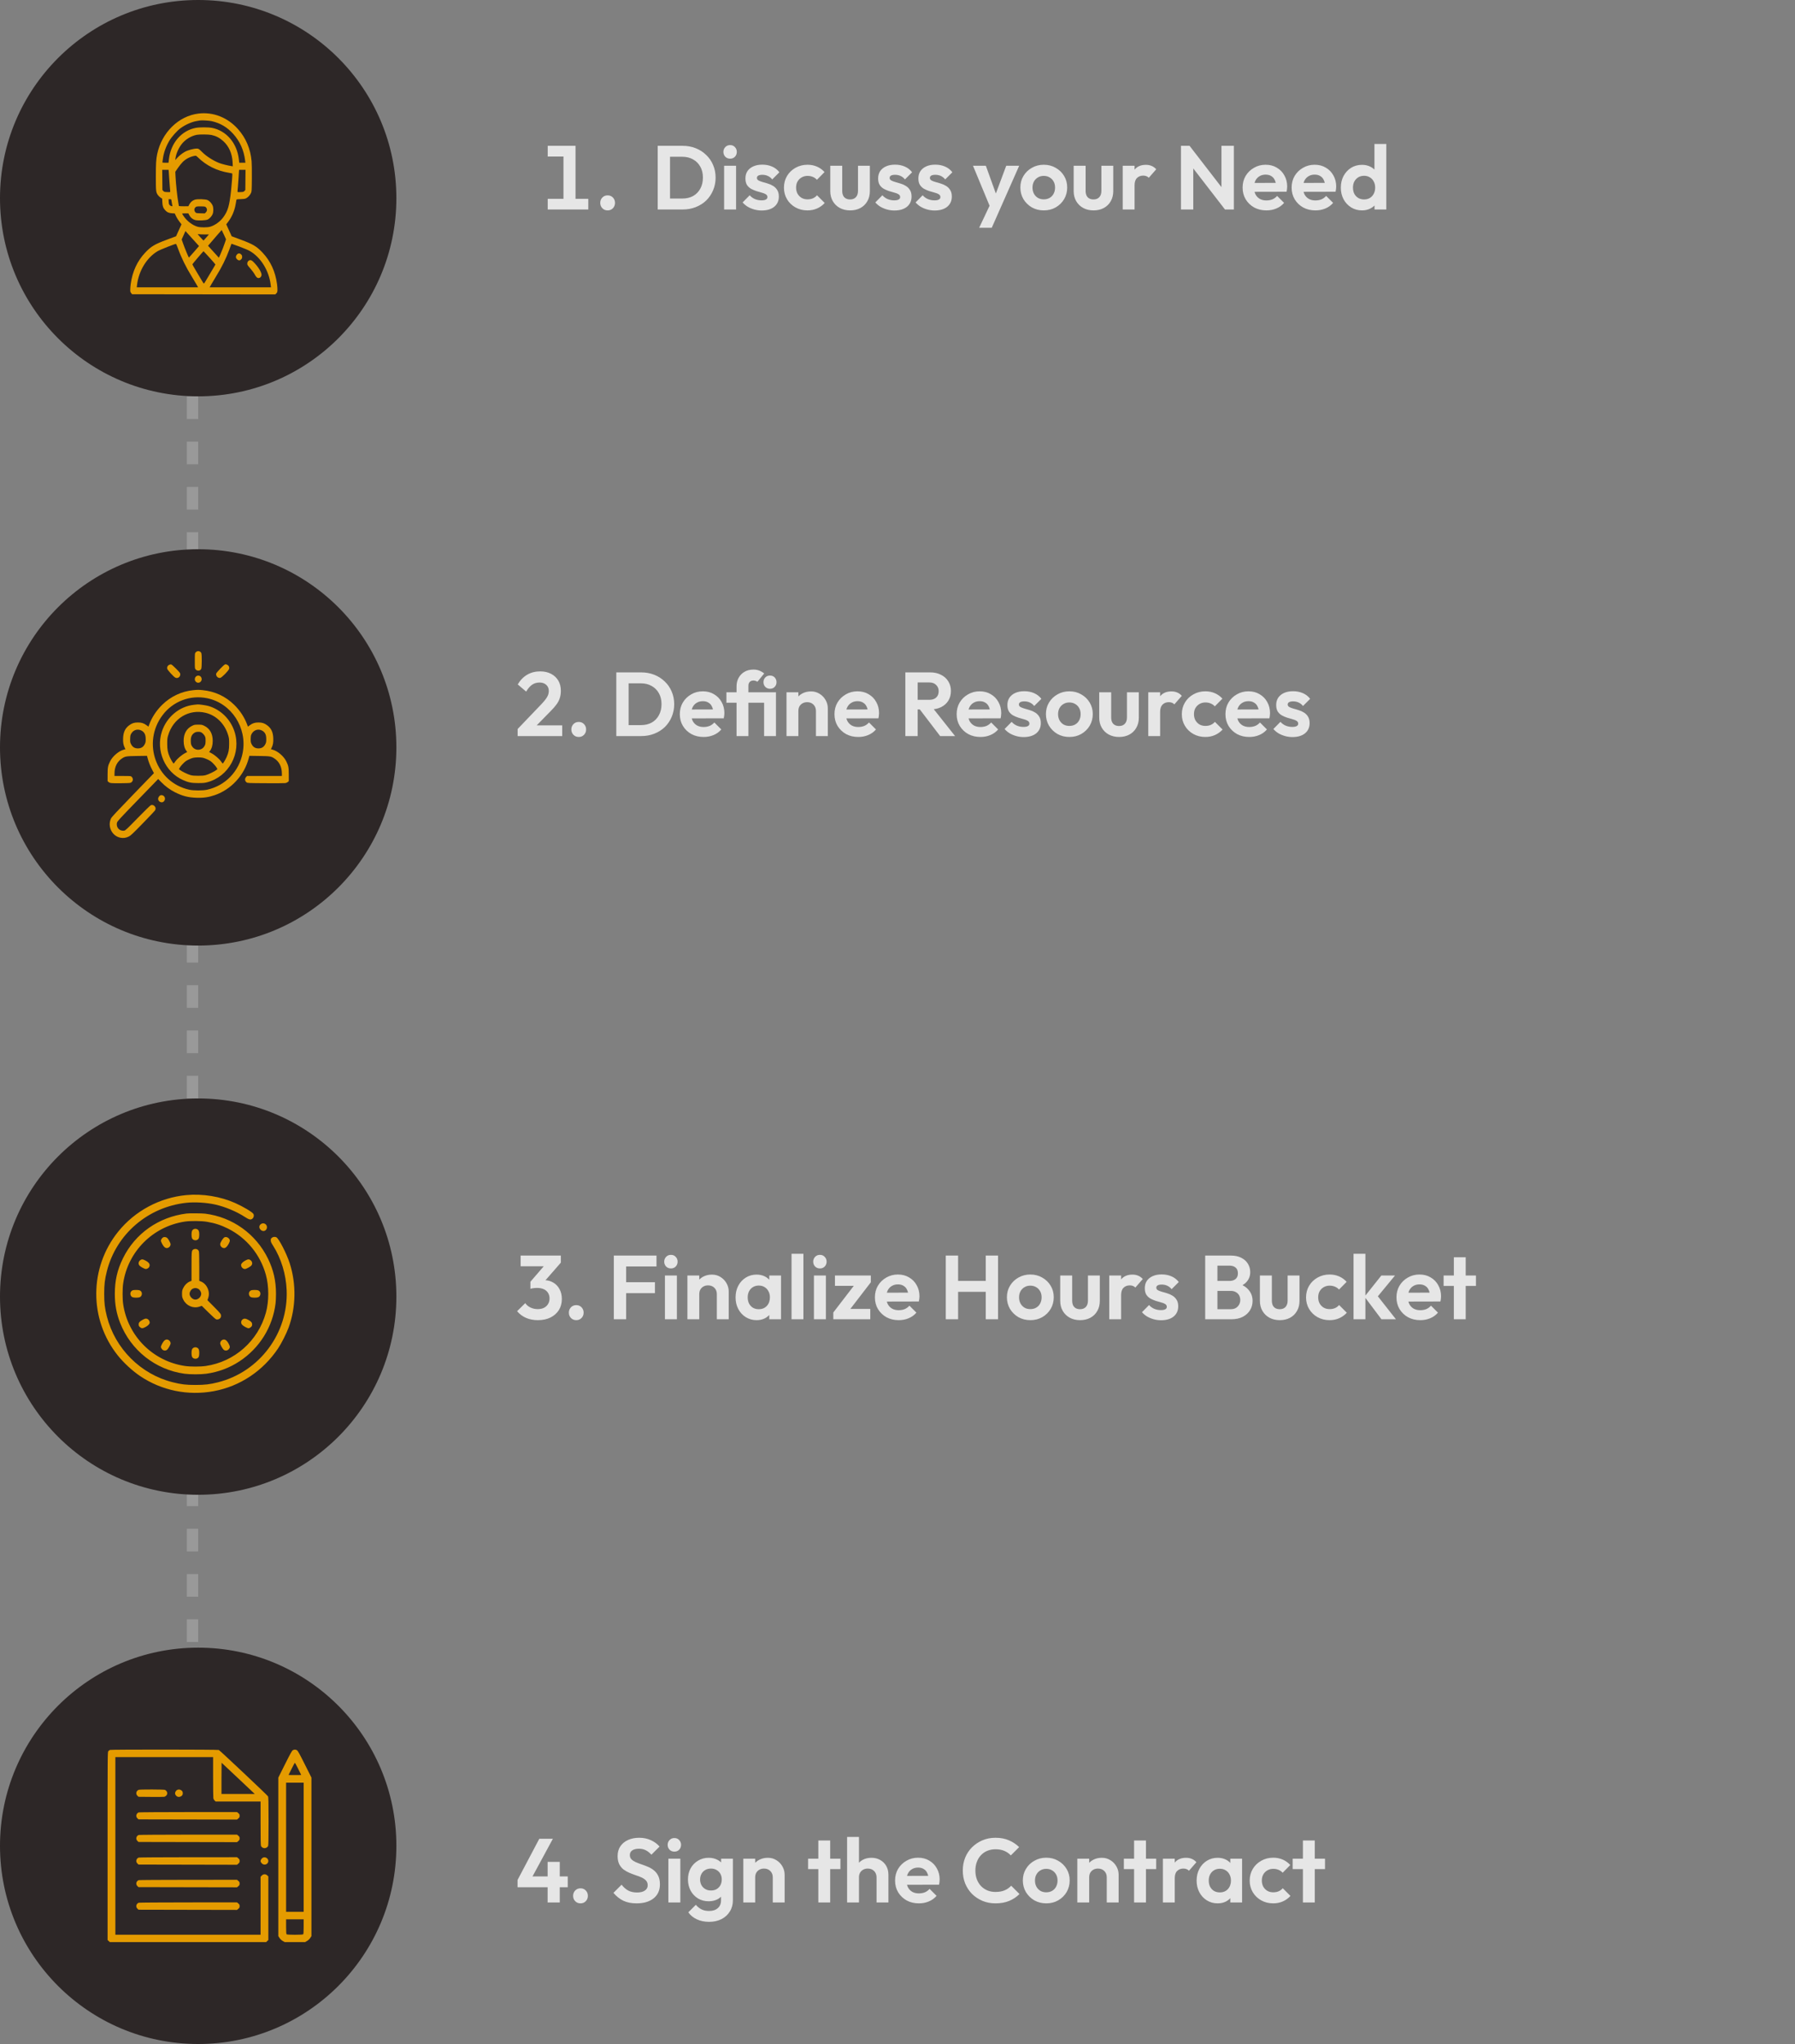 <svg width="317" height="361" viewBox="0 0 317 361" fill="none" xmlns="http://www.w3.org/2000/svg">
<rect x="0" y="0" width="317" height="361" fill="#808080" stroke="none"/>
<path d="M99.51 37V25.752H101.638V37H99.51ZM96.727 27.64V25.752H101.414V27.64H96.727ZM96.727 37V35.112H103.894V37H96.727ZM107.316 37.16C106.932 37.16 106.617 37.032 106.372 36.776C106.127 36.52 106.004 36.205 106.004 35.832C106.004 35.459 106.127 35.144 106.372 34.888C106.617 34.632 106.932 34.504 107.316 34.504C107.689 34.504 107.999 34.632 108.244 34.888C108.489 35.144 108.612 35.459 108.612 35.832C108.612 36.205 108.489 36.52 108.244 36.776C107.999 37.032 107.689 37.16 107.316 37.16ZM117.64 37V35.064L120.504 35.064C121.229 35.064 121.864 34.915 122.408 34.616C122.952 34.307 123.373 33.875 123.672 33.32C123.981 32.765 124.136 32.109 124.136 31.352C124.136 30.616 123.981 29.976 123.672 29.432C123.363 28.877 122.936 28.451 122.392 28.152C121.848 27.843 121.219 27.688 120.504 27.688H117.592V25.752H120.536C121.368 25.752 122.136 25.891 122.84 26.168C123.555 26.445 124.173 26.84 124.696 27.352C125.229 27.853 125.64 28.445 125.928 29.128C126.227 29.811 126.376 30.557 126.376 31.368C126.376 32.179 126.227 32.931 125.928 33.624C125.64 34.307 125.235 34.904 124.712 35.416C124.189 35.917 123.571 36.307 122.856 36.584C122.152 36.861 121.389 37 120.568 37H117.64ZM116.152 37V25.752H118.328V37H116.152ZM127.881 37V29.272H129.993V37H127.881ZM128.937 28.024C128.596 28.024 128.313 27.912 128.089 27.688C127.865 27.453 127.753 27.165 127.753 26.824C127.753 26.493 127.865 26.211 128.089 25.976C128.313 25.741 128.596 25.624 128.937 25.624C129.289 25.624 129.572 25.741 129.785 25.976C130.009 26.211 130.121 26.493 130.121 26.824C130.121 27.165 130.009 27.453 129.785 27.688C129.572 27.912 129.289 28.024 128.937 28.024ZM134.506 37.176C134.069 37.176 133.637 37.117 133.21 37C132.794 36.883 132.41 36.723 132.058 36.52C131.706 36.307 131.402 36.051 131.146 35.752L132.394 34.488C132.661 34.787 132.97 35.011 133.322 35.16C133.674 35.309 134.063 35.384 134.49 35.384C134.831 35.384 135.087 35.336 135.258 35.24C135.439 35.144 135.53 35 135.53 34.808C135.53 34.595 135.434 34.429 135.242 34.312C135.061 34.195 134.821 34.099 134.522 34.024C134.223 33.939 133.909 33.848 133.578 33.752C133.258 33.645 132.949 33.512 132.65 33.352C132.351 33.181 132.106 32.952 131.914 32.664C131.733 32.365 131.642 31.981 131.642 31.512C131.642 31.021 131.759 30.595 131.994 30.232C132.239 29.869 132.586 29.587 133.034 29.384C133.482 29.181 134.01 29.08 134.618 29.08C135.258 29.08 135.834 29.192 136.346 29.416C136.869 29.64 137.301 29.976 137.642 30.424L136.378 31.688C136.143 31.4 135.877 31.192 135.578 31.064C135.29 30.936 134.975 30.872 134.634 30.872C134.325 30.872 134.085 30.92 133.914 31.016C133.754 31.112 133.674 31.245 133.674 31.416C133.674 31.608 133.765 31.757 133.946 31.864C134.138 31.971 134.383 32.067 134.682 32.152C134.981 32.227 135.29 32.317 135.61 32.424C135.941 32.52 136.25 32.659 136.538 32.84C136.837 33.021 137.077 33.261 137.258 33.56C137.45 33.859 137.546 34.243 137.546 34.712C137.546 35.469 137.274 36.072 136.73 36.52C136.186 36.957 135.445 37.176 134.506 37.176ZM142.607 37.16C141.818 37.16 141.109 36.984 140.479 36.632C139.85 36.28 139.354 35.8 138.991 35.192C138.629 34.584 138.447 33.901 138.447 33.144C138.447 32.376 138.629 31.688 138.991 31.08C139.354 30.472 139.85 29.992 140.479 29.64C141.119 29.277 141.829 29.096 142.607 29.096C143.215 29.096 143.775 29.208 144.287 29.432C144.799 29.656 145.242 29.976 145.615 30.392L144.271 31.752C144.069 31.528 143.823 31.357 143.535 31.24C143.258 31.123 142.949 31.064 142.607 31.064C142.223 31.064 141.877 31.155 141.567 31.336C141.269 31.507 141.029 31.747 140.847 32.056C140.677 32.355 140.591 32.712 140.591 33.128C140.591 33.533 140.677 33.896 140.847 34.216C141.029 34.525 141.269 34.771 141.567 34.952C141.877 35.123 142.223 35.208 142.607 35.208C142.959 35.208 143.274 35.149 143.551 35.032C143.839 34.904 144.085 34.723 144.287 34.488L145.647 35.848C145.253 36.275 144.799 36.6 144.287 36.824C143.775 37.048 143.215 37.16 142.607 37.16ZM150.13 37.16C149.448 37.16 148.84 37.016 148.306 36.728C147.784 36.44 147.373 36.04 147.074 35.528C146.776 35.016 146.626 34.424 146.626 33.752V29.272H148.738V33.704C148.738 34.024 148.792 34.301 148.898 34.536C149.005 34.76 149.165 34.931 149.378 35.048C149.592 35.165 149.842 35.224 150.13 35.224C150.568 35.224 150.909 35.091 151.154 34.824C151.4 34.557 151.522 34.184 151.522 33.704V29.272L153.618 29.272V33.752C153.618 34.435 153.469 35.032 153.17 35.544C152.882 36.056 152.472 36.456 151.938 36.744C151.416 37.021 150.813 37.16 150.13 37.16ZM157.943 37.176C157.506 37.176 157.074 37.117 156.647 37C156.231 36.883 155.847 36.723 155.495 36.52C155.143 36.307 154.839 36.051 154.583 35.752L155.831 34.488C156.098 34.787 156.407 35.011 156.759 35.16C157.111 35.309 157.501 35.384 157.927 35.384C158.269 35.384 158.525 35.336 158.695 35.24C158.877 35.144 158.967 35 158.967 34.808C158.967 34.595 158.871 34.429 158.679 34.312C158.498 34.195 158.258 34.099 157.959 34.024C157.661 33.939 157.346 33.848 157.015 33.752C156.695 33.645 156.386 33.512 156.087 33.352C155.789 33.181 155.543 32.952 155.351 32.664C155.17 32.365 155.079 31.981 155.079 31.512C155.079 31.021 155.197 30.595 155.431 30.232C155.677 29.869 156.023 29.587 156.471 29.384C156.919 29.181 157.447 29.08 158.055 29.08C158.695 29.08 159.271 29.192 159.783 29.416C160.306 29.64 160.738 29.976 161.079 30.424L159.815 31.688C159.581 31.4 159.314 31.192 159.015 31.064C158.727 30.936 158.413 30.872 158.071 30.872C157.762 30.872 157.522 30.92 157.351 31.016C157.191 31.112 157.111 31.245 157.111 31.416C157.111 31.608 157.202 31.757 157.383 31.864C157.575 31.971 157.821 32.067 158.119 32.152C158.418 32.227 158.727 32.317 159.047 32.424C159.378 32.52 159.687 32.659 159.975 32.84C160.274 33.021 160.514 33.261 160.695 33.56C160.887 33.859 160.983 34.243 160.983 34.712C160.983 35.469 160.711 36.072 160.167 36.52C159.623 36.957 158.882 37.176 157.943 37.176ZM165.053 37.176C164.615 37.176 164.183 37.117 163.757 37C163.341 36.883 162.957 36.723 162.605 36.52C162.253 36.307 161.949 36.051 161.693 35.752L162.941 34.488C163.207 34.787 163.517 35.011 163.869 35.16C164.221 35.309 164.61 35.384 165.037 35.384C165.378 35.384 165.634 35.336 165.805 35.24C165.986 35.144 166.077 35 166.077 34.808C166.077 34.595 165.981 34.429 165.789 34.312C165.607 34.195 165.367 34.099 165.069 34.024C164.77 33.939 164.455 33.848 164.125 33.752C163.805 33.645 163.495 33.512 163.197 33.352C162.898 33.181 162.653 32.952 162.461 32.664C162.279 32.365 162.189 31.981 162.189 31.512C162.189 31.021 162.306 30.595 162.541 30.232C162.786 29.869 163.133 29.587 163.581 29.384C164.029 29.181 164.557 29.08 165.165 29.08C165.805 29.08 166.381 29.192 166.893 29.416C167.415 29.64 167.847 29.976 168.189 30.424L166.925 31.688C166.69 31.4 166.423 31.192 166.125 31.064C165.837 30.936 165.522 30.872 165.181 30.872C164.871 30.872 164.631 30.92 164.461 31.016C164.301 31.112 164.221 31.245 164.221 31.416C164.221 31.608 164.311 31.757 164.493 31.864C164.685 31.971 164.93 32.067 165.229 32.152C165.527 32.227 165.837 32.317 166.157 32.424C166.487 32.52 166.797 32.659 167.085 32.84C167.383 33.021 167.623 33.261 167.805 33.56C167.997 33.859 168.093 34.243 168.093 34.712C168.093 35.469 167.821 36.072 167.277 36.52C166.733 36.957 165.991 37.176 165.053 37.176ZM175.063 37.064L171.831 29.272H174.103L176.247 35.224H175.479L177.703 29.272H179.991L176.551 37.048L175.063 37.064ZM172.919 40.232L175.271 35.256L176.551 37.048L175.143 40.232H172.919ZM184.341 37.16C183.563 37.16 182.859 36.984 182.229 36.632C181.611 36.269 181.115 35.784 180.741 35.176C180.379 34.557 180.197 33.869 180.197 33.112C180.197 32.355 180.379 31.677 180.741 31.08C181.104 30.472 181.6 29.992 182.229 29.64C182.859 29.277 183.557 29.096 184.325 29.096C185.115 29.096 185.819 29.277 186.437 29.64C187.067 29.992 187.563 30.472 187.925 31.08C188.288 31.677 188.469 32.355 188.469 33.112C188.469 33.869 188.288 34.557 187.925 35.176C187.563 35.784 187.067 36.269 186.437 36.632C185.819 36.984 185.12 37.16 184.341 37.16ZM184.325 35.208C184.72 35.208 185.067 35.123 185.365 34.952C185.675 34.771 185.909 34.525 186.069 34.216C186.24 33.896 186.325 33.533 186.325 33.128C186.325 32.723 186.24 32.365 186.069 32.056C185.899 31.747 185.664 31.507 185.365 31.336C185.067 31.155 184.72 31.064 184.325 31.064C183.941 31.064 183.6 31.155 183.301 31.336C183.003 31.507 182.768 31.747 182.597 32.056C182.427 32.365 182.341 32.723 182.341 33.128C182.341 33.533 182.427 33.896 182.597 34.216C182.768 34.525 183.003 34.771 183.301 34.952C183.6 35.123 183.941 35.208 184.325 35.208ZM193.115 37.16C192.432 37.16 191.824 37.016 191.291 36.728C190.768 36.44 190.357 36.04 190.059 35.528C189.76 35.016 189.611 34.424 189.611 33.752V29.272H191.723V33.704C191.723 34.024 191.776 34.301 191.883 34.536C191.989 34.76 192.149 34.931 192.363 35.048C192.576 35.165 192.827 35.224 193.115 35.224C193.552 35.224 193.893 35.091 194.139 34.824C194.384 34.557 194.507 34.184 194.507 33.704V29.272L196.603 29.272V33.752C196.603 34.435 196.453 35.032 196.155 35.544C195.867 36.056 195.456 36.456 194.923 36.744C194.4 37.021 193.797 37.16 193.115 37.16ZM198.272 37V29.272H200.368V37H198.272ZM200.368 32.728L199.552 32.184C199.648 31.235 199.925 30.488 200.384 29.944C200.842 29.389 201.504 29.112 202.368 29.112C202.741 29.112 203.077 29.176 203.376 29.304C203.674 29.421 203.946 29.619 204.192 29.896L202.88 31.4C202.762 31.272 202.618 31.176 202.448 31.112C202.288 31.048 202.101 31.016 201.888 31.016C201.44 31.016 201.072 31.16 200.784 31.448C200.506 31.725 200.368 32.152 200.368 32.728ZM208.558 37V25.752L210.078 25.752L210.734 27.928V37H208.558ZM216.334 37L209.662 28.36L210.078 25.752L216.75 34.392L216.334 37ZM216.334 37L215.71 34.888V25.752H217.902V37H216.334ZM223.655 37.16C222.845 37.16 222.125 36.989 221.495 36.648C220.866 36.296 220.365 35.816 219.991 35.208C219.629 34.6 219.447 33.907 219.447 33.128C219.447 32.36 219.623 31.677 219.975 31.08C220.338 30.472 220.829 29.992 221.447 29.64C222.066 29.277 222.754 29.096 223.511 29.096C224.258 29.096 224.914 29.267 225.479 29.608C226.055 29.939 226.503 30.397 226.823 30.984C227.154 31.56 227.319 32.216 227.319 32.952C227.319 33.091 227.309 33.235 227.287 33.384C227.277 33.523 227.25 33.683 227.207 33.864L220.711 33.88V32.312L226.231 32.296L225.383 32.952C225.362 32.493 225.277 32.109 225.127 31.8C224.989 31.491 224.781 31.256 224.503 31.096C224.237 30.925 223.906 30.84 223.511 30.84C223.095 30.84 222.733 30.936 222.423 31.128C222.114 31.309 221.874 31.571 221.703 31.912C221.543 32.243 221.463 32.637 221.463 33.096C221.463 33.565 221.549 33.976 221.719 34.328C221.901 34.669 222.157 34.936 222.487 35.128C222.818 35.309 223.202 35.4 223.639 35.4C224.034 35.4 224.391 35.336 224.711 35.208C225.031 35.069 225.309 34.867 225.543 34.6L226.775 35.832C226.402 36.269 225.943 36.6 225.399 36.824C224.866 37.048 224.285 37.16 223.655 37.16ZM232.312 37.16C231.501 37.16 230.781 36.989 230.152 36.648C229.522 36.296 229.021 35.816 228.648 35.208C228.285 34.6 228.104 33.907 228.104 33.128C228.104 32.36 228.28 31.677 228.632 31.08C228.994 30.472 229.485 29.992 230.104 29.64C230.722 29.277 231.41 29.096 232.168 29.096C232.914 29.096 233.57 29.267 234.136 29.608C234.712 29.939 235.16 30.397 235.48 30.984C235.81 31.56 235.976 32.216 235.976 32.952C235.976 33.091 235.965 33.235 235.944 33.384C235.933 33.523 235.906 33.683 235.864 33.864L229.368 33.88V32.312L234.888 32.296L234.04 32.952C234.018 32.493 233.933 32.109 233.784 31.8C233.645 31.491 233.437 31.256 233.16 31.096C232.893 30.925 232.562 30.84 232.168 30.84C231.752 30.84 231.389 30.936 231.08 31.128C230.77 31.309 230.53 31.571 230.36 31.912C230.2 32.243 230.12 32.637 230.12 33.096C230.12 33.565 230.205 33.976 230.376 34.328C230.557 34.669 230.813 34.936 231.144 35.128C231.474 35.309 231.858 35.4 232.296 35.4C232.69 35.4 233.048 35.336 233.368 35.208C233.688 35.069 233.965 34.867 234.2 34.6L235.432 35.832C235.058 36.269 234.6 36.6 234.056 36.824C233.522 37.048 232.941 37.16 232.312 37.16ZM240.536 37.16C239.821 37.16 239.181 36.984 238.616 36.632C238.05 36.28 237.602 35.8 237.272 35.192C236.952 34.584 236.792 33.901 236.792 33.144C236.792 32.376 236.952 31.688 237.272 31.08C237.602 30.472 238.045 29.992 238.6 29.64C239.165 29.288 239.81 29.112 240.536 29.112C241.09 29.112 241.586 29.224 242.024 29.448C242.472 29.672 242.829 29.987 243.096 30.392C243.373 30.787 243.522 31.235 243.544 31.736V34.488C243.522 34.989 243.378 35.443 243.112 35.848C242.845 36.253 242.488 36.573 242.04 36.808C241.592 37.043 241.09 37.16 240.536 37.16ZM240.888 35.224C241.282 35.224 241.624 35.139 241.912 34.968C242.21 34.787 242.44 34.541 242.6 34.232C242.77 33.912 242.856 33.544 242.856 33.128C242.856 32.723 242.77 32.365 242.6 32.056C242.44 31.736 242.21 31.491 241.912 31.32C241.624 31.139 241.288 31.048 240.904 31.048C240.509 31.048 240.162 31.139 239.864 31.32C239.576 31.501 239.346 31.747 239.176 32.056C239.016 32.365 238.936 32.723 238.936 33.128C238.936 33.544 239.016 33.912 239.176 34.232C239.346 34.541 239.581 34.787 239.88 34.968C240.178 35.139 240.514 35.224 240.888 35.224ZM244.824 37H242.744V34.92L243.08 33.032L242.728 31.176V25.432H244.824V37Z" fill="white" fill-opacity="0.8"/>
<path d="M91.416 128.752L95.656 124.32C95.955 124 96.195 123.717 96.376 123.472C96.568 123.216 96.707 122.976 96.792 122.752C96.877 122.517 96.92 122.283 96.92 122.048C96.92 121.579 96.765 121.211 96.456 120.944C96.157 120.677 95.768 120.544 95.288 120.544C94.797 120.544 94.36 120.672 93.976 120.928C93.603 121.184 93.251 121.589 92.92 122.144L91.432 120.88C91.88 120.123 92.435 119.552 93.096 119.168C93.768 118.773 94.536 118.576 95.4 118.576C96.136 118.576 96.776 118.72 97.32 119.008C97.875 119.296 98.301 119.696 98.6 120.208C98.899 120.72 99.048 121.317 99.048 122C99.048 122.459 98.989 122.875 98.872 123.248C98.765 123.621 98.579 123.995 98.312 124.368C98.056 124.731 97.699 125.141 97.24 125.6L94.152 128.752H91.416ZM91.416 130V128.752L93.272 128.112H99.288V130H91.416ZM102.212 130.16C101.828 130.16 101.513 130.032 101.268 129.776C101.022 129.52 100.9 129.205 100.9 128.832C100.9 128.459 101.022 128.144 101.268 127.888C101.513 127.632 101.828 127.504 102.212 127.504C102.585 127.504 102.894 127.632 103.14 127.888C103.385 128.144 103.508 128.459 103.508 128.832C103.508 129.205 103.385 129.52 103.14 129.776C102.894 130.032 102.585 130.16 102.212 130.16ZM110.328 130V128.064H113.192C113.917 128.064 114.552 127.915 115.096 127.616C115.64 127.307 116.061 126.875 116.36 126.32C116.669 125.765 116.824 125.109 116.824 124.352C116.824 123.616 116.669 122.976 116.36 122.432C116.05 121.877 115.624 121.451 115.08 121.152C114.536 120.843 113.906 120.688 113.192 120.688H110.28V118.752H113.224C114.056 118.752 114.824 118.891 115.528 119.168C116.242 119.445 116.861 119.84 117.384 120.352C117.917 120.853 118.328 121.445 118.616 122.128C118.914 122.811 119.064 123.557 119.064 124.368C119.064 125.179 118.914 125.931 118.616 126.624C118.328 127.307 117.922 127.904 117.4 128.416C116.877 128.917 116.258 129.307 115.544 129.584C114.84 129.861 114.077 130 113.256 130H110.328ZM108.84 130V118.752H111.016V130H108.84ZM124.265 130.16C123.454 130.16 122.734 129.989 122.105 129.648C121.475 129.296 120.974 128.816 120.601 128.208C120.238 127.6 120.057 126.907 120.057 126.128C120.057 125.36 120.233 124.677 120.585 124.08C120.947 123.472 121.438 122.992 122.057 122.64C122.675 122.277 123.363 122.096 124.121 122.096C124.867 122.096 125.523 122.267 126.089 122.608C126.665 122.939 127.113 123.397 127.433 123.984C127.763 124.56 127.929 125.216 127.929 125.952C127.929 126.091 127.918 126.235 127.897 126.384C127.886 126.523 127.859 126.683 127.817 126.864L121.321 126.88V125.312L126.841 125.296L125.993 125.952C125.971 125.493 125.886 125.109 125.737 124.8C125.598 124.491 125.39 124.256 125.113 124.096C124.846 123.925 124.515 123.84 124.121 123.84C123.705 123.84 123.342 123.936 123.033 124.128C122.723 124.309 122.483 124.571 122.313 124.912C122.153 125.243 122.073 125.637 122.073 126.096C122.073 126.565 122.158 126.976 122.329 127.328C122.51 127.669 122.766 127.936 123.097 128.128C123.427 128.309 123.811 128.4 124.249 128.4C124.643 128.4 125.001 128.336 125.321 128.208C125.641 128.069 125.918 127.867 126.153 127.6L127.385 128.832C127.011 129.269 126.553 129.6 126.009 129.824C125.475 130.048 124.894 130.16 124.265 130.16ZM130.077 130V121.2C130.077 120.645 130.2 120.149 130.445 119.712C130.69 119.264 131.032 118.912 131.469 118.656C131.917 118.389 132.445 118.256 133.053 118.256C133.437 118.256 133.778 118.315 134.077 118.432C134.386 118.549 134.68 118.72 134.957 118.944L133.757 120.416C133.661 120.341 133.554 120.288 133.437 120.256C133.33 120.213 133.202 120.192 133.053 120.192C132.776 120.192 132.557 120.277 132.397 120.448C132.248 120.608 132.173 120.832 132.173 121.12V130H130.077ZM128.285 124.112V122.272H135.949V124.112H128.285ZM134.941 130V122.272H137.037V130H134.941ZM135.981 121.648C135.65 121.648 135.373 121.536 135.149 121.312C134.936 121.088 134.829 120.811 134.829 120.48C134.829 120.149 134.936 119.872 135.149 119.648C135.373 119.424 135.65 119.312 135.981 119.312C136.322 119.312 136.6 119.424 136.813 119.648C137.026 119.872 137.133 120.149 137.133 120.48C137.133 120.811 137.026 121.088 136.813 121.312C136.6 121.536 136.322 121.648 135.981 121.648ZM144.097 130V125.568C144.097 125.109 143.953 124.736 143.665 124.448C143.377 124.16 143.003 124.016 142.545 124.016C142.246 124.016 141.979 124.08 141.745 124.208C141.51 124.336 141.323 124.517 141.185 124.752C141.057 124.987 140.993 125.259 140.993 125.568L140.177 125.152C140.177 124.544 140.305 124.016 140.561 123.568C140.827 123.109 141.19 122.752 141.649 122.496C142.118 122.24 142.646 122.112 143.233 122.112C143.798 122.112 144.305 122.256 144.753 122.544C145.201 122.821 145.553 123.189 145.809 123.648C146.065 124.096 146.193 124.581 146.193 125.104V130H144.097ZM138.897 130V122.272L140.993 122.272V130H138.897ZM151.577 130.16C150.766 130.16 150.046 129.989 149.417 129.648C148.788 129.296 148.286 128.816 147.913 128.208C147.55 127.6 147.369 126.907 147.369 126.128C147.369 125.36 147.545 124.677 147.897 124.08C148.26 123.472 148.75 122.992 149.369 122.64C149.988 122.277 150.676 122.096 151.433 122.096C152.18 122.096 152.836 122.267 153.401 122.608C153.977 122.939 154.425 123.397 154.745 123.984C155.076 124.56 155.241 125.216 155.241 125.952C155.241 126.091 155.23 126.235 155.209 126.384C155.198 126.523 155.172 126.683 155.129 126.864L148.633 126.88V125.312L154.153 125.296L153.305 125.952C153.284 125.493 153.198 125.109 153.049 124.8C152.91 124.491 152.702 124.256 152.425 124.096C152.158 123.925 151.828 123.84 151.433 123.84C151.017 123.84 150.654 123.936 150.345 124.128C150.036 124.309 149.796 124.571 149.625 124.912C149.465 125.243 149.385 125.637 149.385 126.096C149.385 126.565 149.47 126.976 149.641 127.328C149.822 127.669 150.078 127.936 150.409 128.128C150.74 128.309 151.124 128.4 151.561 128.4C151.956 128.4 152.313 128.336 152.633 128.208C152.953 128.069 153.23 127.867 153.465 127.6L154.697 128.832C154.324 129.269 153.865 129.6 153.321 129.824C152.788 130.048 152.206 130.16 151.577 130.16ZM161.486 125.296V123.6H164.094C164.628 123.6 165.038 123.467 165.326 123.2C165.625 122.923 165.774 122.544 165.774 122.064C165.774 121.627 165.625 121.264 165.326 120.976C165.038 120.677 164.628 120.528 164.094 120.528H161.486V118.752H164.286C165.012 118.752 165.646 118.896 166.19 119.184C166.745 119.461 167.172 119.845 167.47 120.336C167.78 120.827 167.934 121.392 167.934 122.032C167.934 122.693 167.78 123.269 167.47 123.76C167.172 124.24 166.745 124.619 166.19 124.896C165.636 125.163 164.99 125.296 164.254 125.296H161.486ZM159.886 130V118.752H162.062V130H159.886ZM166.03 130L162.318 125.136L164.318 124.512L168.67 130H166.03ZM173.155 130.16C172.345 130.16 171.625 129.989 170.995 129.648C170.366 129.296 169.865 128.816 169.491 128.208C169.129 127.6 168.947 126.907 168.947 126.128C168.947 125.36 169.123 124.677 169.475 124.08C169.838 123.472 170.329 122.992 170.947 122.64C171.566 122.277 172.254 122.096 173.011 122.096C173.758 122.096 174.414 122.267 174.979 122.608C175.555 122.939 176.003 123.397 176.323 123.984C176.654 124.56 176.819 125.216 176.819 125.952C176.819 126.091 176.809 126.235 176.787 126.384C176.777 126.523 176.75 126.683 176.707 126.864L170.211 126.88V125.312L175.731 125.296L174.883 125.952C174.862 125.493 174.777 125.109 174.627 124.8C174.489 124.491 174.281 124.256 174.003 124.096C173.737 123.925 173.406 123.84 173.011 123.84C172.595 123.84 172.233 123.936 171.923 124.128C171.614 124.309 171.374 124.571 171.203 124.912C171.043 125.243 170.963 125.637 170.963 126.096C170.963 126.565 171.049 126.976 171.219 127.328C171.401 127.669 171.657 127.936 171.987 128.128C172.318 128.309 172.702 128.4 173.139 128.4C173.534 128.4 173.891 128.336 174.211 128.208C174.531 128.069 174.809 127.867 175.043 127.6L176.275 128.832C175.902 129.269 175.443 129.6 174.899 129.824C174.366 130.048 173.785 130.16 173.155 130.16ZM180.772 130.176C180.334 130.176 179.902 130.117 179.476 130C179.06 129.883 178.676 129.723 178.324 129.52C177.972 129.307 177.668 129.051 177.412 128.752L178.66 127.488C178.926 127.787 179.236 128.011 179.588 128.16C179.94 128.309 180.329 128.384 180.756 128.384C181.097 128.384 181.353 128.336 181.524 128.24C181.705 128.144 181.796 128 181.796 127.808C181.796 127.595 181.7 127.429 181.508 127.312C181.326 127.195 181.086 127.099 180.788 127.024C180.489 126.939 180.174 126.848 179.844 126.752C179.524 126.645 179.214 126.512 178.916 126.352C178.617 126.181 178.372 125.952 178.18 125.664C177.998 125.365 177.908 124.981 177.908 124.512C177.908 124.021 178.025 123.595 178.26 123.232C178.505 122.869 178.852 122.587 179.299 122.384C179.748 122.181 180.276 122.08 180.884 122.08C181.524 122.08 182.1 122.192 182.612 122.416C183.134 122.64 183.566 122.976 183.908 123.424L182.644 124.688C182.409 124.4 182.142 124.192 181.844 124.064C181.556 123.936 181.241 123.872 180.9 123.872C180.59 123.872 180.35 123.92 180.18 124.016C180.02 124.112 179.94 124.245 179.94 124.416C179.94 124.608 180.03 124.757 180.212 124.864C180.404 124.971 180.649 125.067 180.948 125.152C181.246 125.227 181.556 125.317 181.876 125.424C182.206 125.52 182.516 125.659 182.804 125.84C183.102 126.021 183.342 126.261 183.524 126.56C183.716 126.859 183.812 127.243 183.812 127.712C183.812 128.469 183.54 129.072 182.996 129.52C182.452 129.957 181.71 130.176 180.772 130.176ZM188.857 130.16C188.078 130.16 187.374 129.984 186.745 129.632C186.126 129.269 185.63 128.784 185.257 128.176C184.894 127.557 184.713 126.869 184.713 126.112C184.713 125.355 184.894 124.677 185.257 124.08C185.62 123.472 186.116 122.992 186.745 122.64C187.374 122.277 188.073 122.096 188.841 122.096C189.63 122.096 190.334 122.277 190.953 122.64C191.582 122.992 192.078 123.472 192.441 124.08C192.804 124.677 192.985 125.355 192.985 126.112C192.985 126.869 192.804 127.557 192.441 128.176C192.078 128.784 191.582 129.269 190.953 129.632C190.334 129.984 189.636 130.16 188.857 130.16ZM188.841 128.208C189.236 128.208 189.582 128.123 189.881 127.952C190.19 127.771 190.425 127.525 190.585 127.216C190.756 126.896 190.841 126.533 190.841 126.128C190.841 125.723 190.756 125.365 190.585 125.056C190.414 124.747 190.18 124.507 189.881 124.336C189.582 124.155 189.236 124.064 188.841 124.064C188.457 124.064 188.116 124.155 187.817 124.336C187.518 124.507 187.284 124.747 187.113 125.056C186.942 125.365 186.857 125.723 186.857 126.128C186.857 126.533 186.942 126.896 187.113 127.216C187.284 127.525 187.518 127.771 187.817 127.952C188.116 128.123 188.457 128.208 188.841 128.208ZM197.63 130.16C196.948 130.16 196.34 130.016 195.806 129.728C195.284 129.44 194.873 129.04 194.574 128.528C194.276 128.016 194.126 127.424 194.126 126.752V122.272H196.238V126.704C196.238 127.024 196.292 127.301 196.398 127.536C196.505 127.76 196.665 127.931 196.878 128.048C197.092 128.165 197.342 128.224 197.63 128.224C198.068 128.224 198.409 128.091 198.654 127.824C198.9 127.557 199.022 127.184 199.022 126.704V122.272H201.118V126.752C201.118 127.435 200.969 128.032 200.67 128.544C200.382 129.056 199.972 129.456 199.438 129.744C198.916 130.021 198.313 130.16 197.63 130.16ZM202.787 130V122.272H204.883V130H202.787ZM204.883 125.728L204.067 125.184C204.163 124.235 204.441 123.488 204.899 122.944C205.358 122.389 206.019 122.112 206.883 122.112C207.257 122.112 207.593 122.176 207.891 122.304C208.19 122.421 208.462 122.619 208.707 122.896L207.395 124.4C207.278 124.272 207.134 124.176 206.963 124.112C206.803 124.048 206.617 124.016 206.403 124.016C205.955 124.016 205.587 124.16 205.299 124.448C205.022 124.725 204.883 125.152 204.883 125.728ZM212.873 130.16C212.084 130.16 211.374 129.984 210.745 129.632C210.116 129.28 209.62 128.8 209.257 128.192C208.894 127.584 208.713 126.901 208.713 126.144C208.713 125.376 208.894 124.688 209.257 124.08C209.62 123.472 210.116 122.992 210.745 122.64C211.385 122.277 212.094 122.096 212.873 122.096C213.481 122.096 214.041 122.208 214.553 122.432C215.065 122.656 215.508 122.976 215.881 123.392L214.537 124.752C214.334 124.528 214.089 124.357 213.801 124.24C213.524 124.123 213.214 124.064 212.873 124.064C212.489 124.064 212.142 124.155 211.833 124.336C211.534 124.507 211.294 124.747 211.113 125.056C210.942 125.355 210.857 125.712 210.857 126.128C210.857 126.533 210.942 126.896 211.113 127.216C211.294 127.525 211.534 127.771 211.833 127.952C212.142 128.123 212.489 128.208 212.873 128.208C213.225 128.208 213.54 128.149 213.817 128.032C214.105 127.904 214.35 127.723 214.553 127.488L215.913 128.848C215.518 129.275 215.065 129.6 214.553 129.824C214.041 130.048 213.481 130.16 212.873 130.16ZM220.624 130.16C219.813 130.16 219.093 129.989 218.464 129.648C217.835 129.296 217.333 128.816 216.96 128.208C216.597 127.6 216.416 126.907 216.416 126.128C216.416 125.36 216.592 124.677 216.944 124.08C217.307 123.472 217.797 122.992 218.416 122.64C219.035 122.277 219.723 122.096 220.48 122.096C221.227 122.096 221.883 122.267 222.448 122.608C223.024 122.939 223.472 123.397 223.792 123.984C224.123 124.56 224.288 125.216 224.288 125.952C224.288 126.091 224.277 126.235 224.256 126.384C224.245 126.523 224.219 126.683 224.176 126.864L217.68 126.88V125.312L223.2 125.296L222.352 125.952C222.331 125.493 222.245 125.109 222.096 124.8C221.957 124.491 221.749 124.256 221.472 124.096C221.205 123.925 220.875 123.84 220.48 123.84C220.064 123.84 219.701 123.936 219.392 124.128C219.083 124.309 218.843 124.571 218.672 124.912C218.512 125.243 218.432 125.637 218.432 126.096C218.432 126.565 218.517 126.976 218.688 127.328C218.869 127.669 219.125 127.936 219.456 128.128C219.787 128.309 220.171 128.4 220.608 128.4C221.003 128.4 221.36 128.336 221.68 128.208C222 128.069 222.277 127.867 222.512 127.6L223.744 128.832C223.371 129.269 222.912 129.6 222.368 129.824C221.835 130.048 221.253 130.16 220.624 130.16ZM228.24 130.176C227.803 130.176 227.371 130.117 226.944 130C226.528 129.883 226.144 129.723 225.792 129.52C225.44 129.307 225.136 129.051 224.88 128.752L226.128 127.488C226.395 127.787 226.704 128.011 227.056 128.16C227.408 128.309 227.798 128.384 228.224 128.384C228.566 128.384 228.822 128.336 228.992 128.24C229.174 128.144 229.264 128 229.264 127.808C229.264 127.595 229.168 127.429 228.976 127.312C228.795 127.195 228.555 127.099 228.256 127.024C227.958 126.939 227.643 126.848 227.312 126.752C226.992 126.645 226.683 126.512 226.384 126.352C226.086 126.181 225.84 125.952 225.648 125.664C225.467 125.365 225.376 124.981 225.376 124.512C225.376 124.021 225.494 123.595 225.728 123.232C225.974 122.869 226.32 122.587 226.768 122.384C227.216 122.181 227.744 122.08 228.352 122.08C228.992 122.08 229.568 122.192 230.08 122.416C230.603 122.64 231.035 122.976 231.376 123.424L230.112 124.688C229.878 124.4 229.611 124.192 229.312 124.064C229.024 123.936 228.71 123.872 228.368 123.872C228.059 123.872 227.819 123.92 227.648 124.016C227.488 124.112 227.408 124.245 227.408 124.416C227.408 124.608 227.499 124.757 227.68 124.864C227.872 124.971 228.118 125.067 228.416 125.152C228.715 125.227 229.024 125.317 229.344 125.424C229.675 125.52 229.984 125.659 230.272 125.84C230.571 126.021 230.811 126.261 230.992 126.56C231.184 126.859 231.28 127.243 231.28 127.712C231.28 128.469 231.008 129.072 230.464 129.52C229.92 129.957 229.179 130.176 228.24 130.176Z" fill="white" fill-opacity="0.8"/>
<path d="M94.984 233.16C94.227 233.16 93.533 233.027 92.904 232.76C92.275 232.483 91.747 232.088 91.32 231.576L92.76 230.152C92.973 230.472 93.277 230.728 93.672 230.92C94.067 231.112 94.493 231.208 94.952 231.208C95.379 231.208 95.747 231.133 96.056 230.984C96.365 230.824 96.605 230.605 96.776 230.328C96.957 230.04 97.048 229.709 97.048 229.336C97.048 228.941 96.957 228.605 96.776 228.328C96.605 228.051 96.355 227.837 96.024 227.688C95.693 227.539 95.299 227.464 94.84 227.464C94.637 227.464 94.429 227.48 94.216 227.512C94.003 227.533 93.821 227.571 93.672 227.624L94.632 226.408C94.899 226.323 95.16 226.253 95.416 226.2C95.683 226.136 95.928 226.104 96.152 226.104C96.728 226.104 97.245 226.243 97.704 226.52C98.173 226.787 98.541 227.171 98.808 227.672C99.085 228.163 99.224 228.744 99.224 229.416C99.224 230.163 99.048 230.819 98.696 231.384C98.344 231.939 97.848 232.376 97.208 232.696C96.579 233.005 95.837 233.16 94.984 233.16ZM93.672 227.624V226.376L96.552 223.032L99.048 223L96.072 226.408L93.672 227.624ZM91.944 223.64V221.752H99.048V223L97.272 223.64H91.944ZM101.774 233.16C101.39 233.16 101.076 233.032 100.83 232.776C100.585 232.52 100.462 232.205 100.462 231.832C100.462 231.459 100.585 231.144 100.83 230.888C101.076 230.632 101.39 230.504 101.774 230.504C102.148 230.504 102.457 230.632 102.702 230.888C102.948 231.144 103.07 231.459 103.07 231.832C103.07 232.205 102.948 232.52 102.702 232.776C102.457 233.032 102.148 233.16 101.774 233.16ZM108.402 233V221.752H110.578V233H108.402ZM110.002 228.392V226.456H115.666V228.392H110.002ZM110.002 223.672V221.752H115.938V223.672H110.002ZM117.428 233V225.272H119.54V233H117.428ZM118.484 224.024C118.143 224.024 117.86 223.912 117.636 223.688C117.412 223.453 117.3 223.165 117.3 222.824C117.3 222.493 117.412 222.211 117.636 221.976C117.86 221.741 118.143 221.624 118.484 221.624C118.836 221.624 119.119 221.741 119.332 221.976C119.556 222.211 119.668 222.493 119.668 222.824C119.668 223.165 119.556 223.453 119.332 223.688C119.119 223.912 118.836 224.024 118.484 224.024ZM126.597 233V228.568C126.597 228.109 126.453 227.736 126.165 227.448C125.877 227.16 125.503 227.016 125.045 227.016C124.746 227.016 124.479 227.08 124.245 227.208C124.01 227.336 123.823 227.517 123.685 227.752C123.557 227.987 123.493 228.259 123.493 228.568L122.677 228.152C122.677 227.544 122.805 227.016 123.061 226.568C123.327 226.109 123.69 225.752 124.149 225.496C124.618 225.24 125.146 225.112 125.733 225.112C126.298 225.112 126.805 225.256 127.253 225.544C127.701 225.821 128.053 226.189 128.309 226.648C128.565 227.096 128.693 227.581 128.693 228.104V233H126.597ZM121.397 233V225.272H123.493V233H121.397ZM133.613 233.16C132.909 233.16 132.274 232.984 131.709 232.632C131.144 232.28 130.701 231.8 130.381 231.192C130.061 230.584 129.901 229.901 129.901 229.144C129.901 228.376 130.061 227.688 130.381 227.08C130.701 226.472 131.144 225.992 131.709 225.64C132.274 225.288 132.909 225.112 133.613 225.112C134.168 225.112 134.664 225.224 135.101 225.448C135.538 225.672 135.885 225.987 136.141 226.392C136.408 226.787 136.552 227.235 136.573 227.736V230.52C136.552 231.032 136.408 231.485 136.141 231.88C135.885 232.275 135.538 232.589 135.101 232.824C134.664 233.048 134.168 233.16 133.613 233.16ZM133.997 231.224C134.584 231.224 135.058 231.032 135.421 230.648C135.784 230.253 135.965 229.747 135.965 229.128C135.965 228.723 135.88 228.365 135.709 228.056C135.549 227.736 135.32 227.491 135.021 227.32C134.733 227.139 134.392 227.048 133.997 227.048C133.613 227.048 133.272 227.139 132.973 227.32C132.685 227.491 132.456 227.736 132.285 228.056C132.125 228.365 132.045 228.723 132.045 229.128C132.045 229.544 132.125 229.912 132.285 230.232C132.456 230.541 132.685 230.787 132.973 230.968C133.272 231.139 133.613 231.224 133.997 231.224ZM135.853 233V230.92L136.189 229.032L135.853 227.176V225.272H137.933V233H135.853ZM139.787 233V221.432H141.883V233H139.787ZM143.741 233V225.272H145.853V233H143.741ZM144.797 224.024C144.455 224.024 144.173 223.912 143.949 223.688C143.725 223.453 143.613 223.165 143.613 222.824C143.613 222.493 143.725 222.211 143.949 221.976C144.173 221.741 144.455 221.624 144.797 221.624C145.149 221.624 145.431 221.741 145.645 221.976C145.869 222.211 145.981 222.493 145.981 222.824C145.981 223.165 145.869 223.453 145.645 223.688C145.431 223.912 145.149 224.024 144.797 224.024ZM147.165 231.8L151.261 226.472H153.789L149.693 231.8H147.165ZM147.165 233V231.8L148.829 231.176H153.693V233H147.165ZM147.453 227.096V225.272H153.789V226.472L152.109 227.096H147.453ZM158.718 233.16C157.907 233.16 157.187 232.989 156.558 232.648C155.928 232.296 155.427 231.816 155.054 231.208C154.691 230.6 154.51 229.907 154.51 229.128C154.51 228.36 154.686 227.677 155.038 227.08C155.4 226.472 155.891 225.992 156.51 225.64C157.128 225.277 157.816 225.096 158.574 225.096C159.32 225.096 159.976 225.267 160.542 225.608C161.118 225.939 161.566 226.397 161.886 226.984C162.216 227.56 162.382 228.216 162.382 228.952C162.382 229.091 162.371 229.235 162.35 229.384C162.339 229.523 162.312 229.683 162.27 229.864L155.774 229.88V228.312L161.294 228.296L160.446 228.952C160.424 228.493 160.339 228.109 160.19 227.8C160.051 227.491 159.843 227.256 159.566 227.096C159.299 226.925 158.968 226.84 158.574 226.84C158.158 226.84 157.795 226.936 157.486 227.128C157.176 227.309 156.936 227.571 156.766 227.912C156.606 228.243 156.526 228.637 156.526 229.096C156.526 229.565 156.611 229.976 156.782 230.328C156.963 230.669 157.219 230.936 157.55 231.128C157.88 231.309 158.264 231.4 158.702 231.4C159.096 231.4 159.454 231.336 159.774 231.208C160.094 231.069 160.371 230.867 160.606 230.6L161.838 231.832C161.464 232.269 161.006 232.6 160.462 232.824C159.928 233.048 159.347 233.16 158.718 233.16ZM167.027 233V221.752H169.203V233H167.027ZM174.083 233V221.752H176.259V233H174.083ZM168.403 228.152V226.232H174.691V228.152H168.403ZM181.966 233.16C181.188 233.16 180.484 232.984 179.854 232.632C179.236 232.269 178.74 231.784 178.366 231.176C178.004 230.557 177.822 229.869 177.822 229.112C177.822 228.355 178.004 227.677 178.366 227.08C178.729 226.472 179.225 225.992 179.854 225.64C180.484 225.277 181.182 225.096 181.95 225.096C182.74 225.096 183.444 225.277 184.062 225.64C184.692 225.992 185.188 226.472 185.55 227.08C185.913 227.677 186.094 228.355 186.094 229.112C186.094 229.869 185.913 230.557 185.55 231.176C185.188 231.784 184.692 232.269 184.062 232.632C183.444 232.984 182.745 233.16 181.966 233.16ZM181.95 231.208C182.345 231.208 182.692 231.123 182.99 230.952C183.3 230.771 183.534 230.525 183.694 230.216C183.865 229.896 183.95 229.533 183.95 229.128C183.95 228.723 183.865 228.365 183.694 228.056C183.524 227.747 183.289 227.507 182.99 227.336C182.692 227.155 182.345 227.064 181.95 227.064C181.566 227.064 181.225 227.155 180.926 227.336C180.628 227.507 180.393 227.747 180.222 228.056C180.052 228.365 179.966 228.723 179.966 229.128C179.966 229.533 180.052 229.896 180.222 230.216C180.393 230.525 180.628 230.771 180.926 230.952C181.225 231.123 181.566 231.208 181.95 231.208ZM190.74 233.16C190.057 233.16 189.449 233.016 188.916 232.728C188.393 232.44 187.982 232.04 187.684 231.528C187.385 231.016 187.236 230.424 187.236 229.752V225.272H189.348V229.704C189.348 230.024 189.401 230.301 189.508 230.536C189.614 230.76 189.774 230.931 189.988 231.048C190.201 231.165 190.452 231.224 190.74 231.224C191.177 231.224 191.518 231.091 191.764 230.824C192.009 230.557 192.132 230.184 192.132 229.704V225.272H194.228V229.752C194.228 230.435 194.078 231.032 193.78 231.544C193.492 232.056 193.081 232.456 192.548 232.744C192.025 233.021 191.422 233.16 190.74 233.16ZM195.897 233V225.272H197.993V233H195.897ZM197.993 228.728L197.177 228.184C197.273 227.235 197.55 226.488 198.009 225.944C198.467 225.389 199.129 225.112 199.993 225.112C200.366 225.112 200.702 225.176 201.001 225.304C201.299 225.421 201.571 225.619 201.817 225.896L200.505 227.4C200.387 227.272 200.243 227.176 200.073 227.112C199.913 227.048 199.726 227.016 199.513 227.016C199.065 227.016 198.697 227.16 198.409 227.448C198.131 227.725 197.993 228.152 197.993 228.728ZM205.037 233.176C204.6 233.176 204.168 233.117 203.741 233C203.325 232.883 202.941 232.723 202.589 232.52C202.237 232.307 201.933 232.051 201.677 231.752L202.925 230.488C203.192 230.787 203.501 231.011 203.853 231.16C204.205 231.309 204.594 231.384 205.021 231.384C205.362 231.384 205.618 231.336 205.789 231.24C205.97 231.144 206.061 231 206.061 230.808C206.061 230.595 205.965 230.429 205.773 230.312C205.592 230.195 205.352 230.099 205.053 230.024C204.754 229.939 204.44 229.848 204.109 229.752C203.789 229.645 203.48 229.512 203.181 229.352C202.882 229.181 202.637 228.952 202.445 228.664C202.264 228.365 202.173 227.981 202.173 227.512C202.173 227.021 202.29 226.595 202.525 226.232C202.77 225.869 203.117 225.587 203.565 225.384C204.013 225.181 204.541 225.08 205.149 225.08C205.789 225.08 206.365 225.192 206.877 225.416C207.4 225.64 207.832 225.976 208.173 226.424L206.909 227.688C206.674 227.4 206.408 227.192 206.109 227.064C205.821 226.936 205.506 226.872 205.165 226.872C204.856 226.872 204.616 226.92 204.445 227.016C204.285 227.112 204.205 227.245 204.205 227.416C204.205 227.608 204.296 227.757 204.477 227.864C204.669 227.971 204.914 228.067 205.213 228.152C205.512 228.227 205.821 228.317 206.141 228.424C206.472 228.52 206.781 228.659 207.069 228.84C207.368 229.021 207.608 229.261 207.789 229.56C207.981 229.859 208.077 230.243 208.077 230.712C208.077 231.469 207.805 232.072 207.261 232.52C206.717 232.957 205.976 233.176 205.037 233.176ZM214.44 233V231.224H217.368C217.89 231.224 218.296 231.064 218.584 230.744C218.882 230.424 219.032 230.045 219.032 229.608C219.032 229.309 218.968 229.037 218.84 228.792C218.712 228.547 218.52 228.355 218.264 228.216C218.018 228.067 217.72 227.992 217.368 227.992H214.44V226.232H217.128C217.576 226.232 217.933 226.12 218.2 225.896C218.477 225.672 218.616 225.336 218.616 224.888C218.616 224.429 218.477 224.088 218.2 223.864C217.933 223.64 217.576 223.528 217.128 223.528H214.44V221.752H217.384C218.13 221.752 218.754 221.891 219.256 222.168C219.768 222.435 220.152 222.792 220.408 223.24C220.664 223.677 220.792 224.157 220.792 224.68C220.792 225.32 220.594 225.875 220.2 226.344C219.816 226.803 219.25 227.144 218.504 227.368L218.6 226.664C219.432 226.899 220.072 227.288 220.52 227.832C220.978 228.365 221.208 229.011 221.208 229.768C221.208 230.365 221.058 230.909 220.76 231.4C220.472 231.88 220.045 232.269 219.48 232.568C218.925 232.856 218.248 233 217.448 233H214.44ZM212.84 233V221.752H215V233H212.84ZM226.005 233.16C225.323 233.16 224.715 233.016 224.181 232.728C223.659 232.44 223.248 232.04 222.949 231.528C222.651 231.016 222.501 230.424 222.501 229.752V225.272H224.613V229.704C224.613 230.024 224.667 230.301 224.773 230.536C224.88 230.76 225.04 230.931 225.253 231.048C225.467 231.165 225.717 231.224 226.005 231.224C226.443 231.224 226.784 231.091 227.029 230.824C227.275 230.557 227.397 230.184 227.397 229.704V225.272H229.493V229.752C229.493 230.435 229.344 231.032 229.045 231.544C228.757 232.056 228.347 232.456 227.813 232.744C227.291 233.021 226.688 233.16 226.005 233.16ZM234.81 233.16C234.021 233.16 233.312 232.984 232.682 232.632C232.053 232.28 231.557 231.8 231.194 231.192C230.832 230.584 230.65 229.901 230.65 229.144C230.65 228.376 230.832 227.688 231.194 227.08C231.557 226.472 232.053 225.992 232.682 225.64C233.322 225.277 234.032 225.096 234.81 225.096C235.418 225.096 235.978 225.208 236.49 225.432C237.002 225.656 237.445 225.976 237.818 226.392L236.474 227.752C236.272 227.528 236.026 227.357 235.738 227.24C235.461 227.123 235.152 227.064 234.81 227.064C234.426 227.064 234.08 227.155 233.77 227.336C233.472 227.507 233.232 227.747 233.05 228.056C232.88 228.355 232.794 228.712 232.794 229.128C232.794 229.533 232.88 229.896 233.05 230.216C233.232 230.525 233.472 230.771 233.77 230.952C234.08 231.123 234.426 231.208 234.81 231.208C235.162 231.208 235.477 231.149 235.754 231.032C236.042 230.904 236.288 230.723 236.49 230.488L237.85 231.848C237.456 232.275 237.002 232.6 236.49 232.824C235.978 233.048 235.418 233.16 234.81 233.16ZM243.965 233L240.973 229.016L243.949 225.272H246.365L242.877 229.496L242.957 228.472L246.525 233H243.965ZM239.037 233V221.432H241.133V233H239.037ZM250.827 233.16C250.016 233.16 249.296 232.989 248.667 232.648C248.038 232.296 247.536 231.816 247.163 231.208C246.8 230.6 246.619 229.907 246.619 229.128C246.619 228.36 246.795 227.677 247.147 227.08C247.51 226.472 248 225.992 248.619 225.64C249.238 225.277 249.926 225.096 250.683 225.096C251.43 225.096 252.086 225.267 252.651 225.608C253.227 225.939 253.675 226.397 253.995 226.984C254.326 227.56 254.491 228.216 254.491 228.952C254.491 229.091 254.48 229.235 254.459 229.384C254.448 229.523 254.422 229.683 254.379 229.864L247.883 229.88V228.312L253.403 228.296L252.555 228.952C252.534 228.493 252.448 228.109 252.299 227.8C252.16 227.491 251.952 227.256 251.675 227.096C251.408 226.925 251.078 226.84 250.683 226.84C250.267 226.84 249.904 226.936 249.595 227.128C249.286 227.309 249.046 227.571 248.875 227.912C248.715 228.243 248.635 228.637 248.635 229.096C248.635 229.565 248.72 229.976 248.891 230.328C249.072 230.669 249.328 230.936 249.659 231.128C249.99 231.309 250.374 231.4 250.811 231.4C251.206 231.4 251.563 231.336 251.883 231.208C252.203 231.069 252.48 230.867 252.715 230.6L253.947 231.832C253.574 232.269 253.115 232.6 252.571 232.824C252.038 233.048 251.456 233.16 250.827 233.16ZM256.752 233V222.056H258.848V233H256.752ZM254.944 227.112V225.272H260.656V227.112H254.944Z" fill="white" fill-opacity="0.8"/>
<path d="M91.4 332.032L95.24 324.752H97.64L93.704 332.032H91.4ZM91.4 333.312V332.032L92.2 331.408H100.264V333.312H91.4ZM96.712 336V328.832H98.856V336H96.712ZM102.524 336.16C102.14 336.16 101.826 336.032 101.58 335.776C101.335 335.52 101.212 335.205 101.212 334.832C101.212 334.459 101.335 334.144 101.58 333.888C101.826 333.632 102.14 333.504 102.524 333.504C102.898 333.504 103.207 333.632 103.452 333.888C103.698 334.144 103.82 334.459 103.82 334.832C103.82 335.205 103.698 335.52 103.452 335.776C103.207 336.032 102.898 336.16 102.524 336.16ZM112.416 336.16C111.509 336.16 110.731 336.005 110.08 335.696C109.44 335.387 108.859 334.923 108.336 334.304L109.776 332.864C110.107 333.301 110.491 333.643 110.928 333.888C111.365 334.123 111.899 334.24 112.528 334.24C113.093 334.24 113.541 334.128 113.872 333.904C114.213 333.68 114.384 333.371 114.384 332.976C114.384 332.635 114.288 332.357 114.096 332.144C113.904 331.931 113.648 331.749 113.328 331.6C113.019 331.451 112.672 331.317 112.288 331.2C111.915 331.072 111.536 330.928 111.152 330.768C110.779 330.608 110.432 330.411 110.112 330.176C109.803 329.931 109.552 329.621 109.36 329.248C109.168 328.864 109.072 328.384 109.072 327.808C109.072 327.125 109.237 326.544 109.568 326.064C109.899 325.584 110.352 325.216 110.928 324.96C111.504 324.704 112.155 324.576 112.88 324.576C113.648 324.576 114.341 324.72 114.96 325.008C115.579 325.296 116.085 325.669 116.48 326.128L115.04 327.568C114.709 327.205 114.368 326.939 114.016 326.768C113.675 326.597 113.285 326.512 112.848 326.512C112.347 326.512 111.952 326.608 111.664 326.8C111.376 326.992 111.232 327.269 111.232 327.632C111.232 327.941 111.328 328.192 111.52 328.384C111.712 328.576 111.963 328.741 112.272 328.88C112.592 329.019 112.939 329.152 113.312 329.28C113.696 329.408 114.075 329.552 114.448 329.712C114.832 329.872 115.179 330.08 115.488 330.336C115.808 330.592 116.064 330.923 116.256 331.328C116.448 331.723 116.544 332.213 116.544 332.8C116.544 333.845 116.176 334.667 115.44 335.264C114.704 335.861 113.696 336.16 112.416 336.16ZM118.037 336V328.272H120.149V336H118.037ZM119.093 327.024C118.752 327.024 118.469 326.912 118.245 326.688C118.021 326.453 117.909 326.165 117.909 325.824C117.909 325.493 118.021 325.211 118.245 324.976C118.469 324.741 118.752 324.624 119.093 324.624C119.445 324.624 119.728 324.741 119.941 324.976C120.165 325.211 120.277 325.493 120.277 325.824C120.277 326.165 120.165 326.453 119.941 326.688C119.728 326.912 119.445 327.024 119.093 327.024ZM125.238 339.424C124.417 339.424 123.691 339.275 123.062 338.976C122.433 338.688 121.931 338.277 121.558 337.744L122.886 336.416C123.185 336.768 123.515 337.035 123.878 337.216C124.251 337.408 124.699 337.504 125.222 337.504C125.873 337.504 126.385 337.339 126.758 337.008C127.142 336.677 127.334 336.219 127.334 335.632V333.696L127.686 332L127.35 330.304V328.272H129.43V335.6C129.43 336.368 129.249 337.035 128.886 337.6C128.534 338.176 128.043 338.624 127.414 338.944C126.785 339.264 126.059 339.424 125.238 339.424ZM125.142 335.792C124.449 335.792 123.825 335.627 123.27 335.296C122.715 334.955 122.278 334.491 121.958 333.904C121.649 333.317 121.494 332.661 121.494 331.936C121.494 331.211 121.649 330.56 121.958 329.984C122.278 329.408 122.715 328.955 123.27 328.624C123.825 328.283 124.449 328.112 125.142 328.112C125.718 328.112 126.225 328.224 126.662 328.448C127.11 328.672 127.462 328.981 127.718 329.376C127.974 329.76 128.113 330.213 128.134 330.736V333.168C128.113 333.68 127.969 334.139 127.702 334.544C127.446 334.939 127.094 335.248 126.646 335.472C126.209 335.685 125.707 335.792 125.142 335.792ZM125.558 333.888C125.942 333.888 126.273 333.808 126.55 333.648C126.838 333.477 127.062 333.248 127.222 332.96C127.382 332.661 127.462 332.325 127.462 331.952C127.462 331.568 127.382 331.232 127.222 330.944C127.062 330.656 126.838 330.432 126.55 330.272C126.273 330.101 125.942 330.016 125.558 330.016C125.174 330.016 124.838 330.101 124.55 330.272C124.262 330.432 124.038 330.661 123.878 330.96C123.718 331.248 123.638 331.579 123.638 331.952C123.638 332.315 123.718 332.645 123.878 332.944C124.038 333.232 124.262 333.461 124.55 333.632C124.838 333.803 125.174 333.888 125.558 333.888ZM136.472 336V331.568C136.472 331.109 136.328 330.736 136.04 330.448C135.752 330.16 135.378 330.016 134.92 330.016C134.621 330.016 134.354 330.08 134.12 330.208C133.885 330.336 133.698 330.517 133.56 330.752C133.432 330.987 133.368 331.259 133.368 331.568L132.552 331.152C132.552 330.544 132.68 330.016 132.936 329.568C133.202 329.109 133.565 328.752 134.024 328.496C134.493 328.24 135.021 328.112 135.608 328.112C136.173 328.112 136.68 328.256 137.128 328.544C137.576 328.821 137.928 329.189 138.184 329.648C138.44 330.096 138.568 330.581 138.568 331.104V336H136.472ZM131.272 336V328.272H133.368V336H131.272ZM144.517 336V325.056H146.613V336H144.517ZM142.709 330.112V328.272H148.421V330.112H142.709ZM154.8 336V331.568C154.8 331.109 154.656 330.736 154.368 330.448C154.08 330.16 153.707 330.016 153.248 330.016C152.949 330.016 152.683 330.08 152.448 330.208C152.213 330.336 152.027 330.517 151.888 330.752C151.76 330.987 151.696 331.259 151.696 331.568L150.88 331.152C150.88 330.544 151.008 330.016 151.264 329.568C151.52 329.109 151.872 328.752 152.32 328.496C152.779 328.24 153.301 328.112 153.888 328.112C154.475 328.112 154.992 328.24 155.44 328.496C155.899 328.752 156.256 329.104 156.512 329.552C156.768 330 156.896 330.517 156.896 331.104V336H154.8ZM149.6 336V324.432H151.696V336H149.6ZM162.28 336.16C161.47 336.16 160.75 335.989 160.12 335.648C159.491 335.296 158.99 334.816 158.616 334.208C158.254 333.6 158.072 332.907 158.072 332.128C158.072 331.36 158.248 330.677 158.6 330.08C158.963 329.472 159.454 328.992 160.072 328.64C160.691 328.277 161.379 328.096 162.136 328.096C162.883 328.096 163.539 328.267 164.104 328.608C164.68 328.939 165.128 329.397 165.448 329.984C165.779 330.56 165.944 331.216 165.944 331.952C165.944 332.091 165.934 332.235 165.912 332.384C165.902 332.523 165.875 332.683 165.832 332.864L159.336 332.88V331.312L164.856 331.296L164.008 331.952C163.987 331.493 163.902 331.109 163.752 330.8C163.614 330.491 163.406 330.256 163.128 330.096C162.862 329.925 162.531 329.84 162.136 329.84C161.72 329.84 161.358 329.936 161.048 330.128C160.739 330.309 160.499 330.571 160.328 330.912C160.168 331.243 160.088 331.637 160.088 332.096C160.088 332.565 160.174 332.976 160.344 333.328C160.526 333.669 160.782 333.936 161.112 334.128C161.443 334.309 161.827 334.4 162.264 334.4C162.659 334.4 163.016 334.336 163.336 334.208C163.656 334.069 163.934 333.867 164.168 333.6L165.4 334.832C165.027 335.269 164.568 335.6 164.024 335.824C163.491 336.048 162.91 336.16 162.28 336.16ZM175.806 336.16C174.984 336.16 174.222 336.016 173.518 335.728C172.814 335.429 172.195 335.019 171.662 334.496C171.139 333.963 170.734 333.344 170.446 332.64C170.168 331.936 170.03 331.179 170.03 330.368C170.03 329.557 170.168 328.8 170.446 328.096C170.734 327.392 171.139 326.779 171.662 326.256C172.195 325.733 172.808 325.323 173.502 325.024C174.206 324.725 174.974 324.576 175.806 324.576C176.702 324.576 177.491 324.725 178.174 325.024C178.856 325.312 179.459 325.712 179.982 326.224L178.51 327.696C178.2 327.355 177.822 327.088 177.374 326.896C176.926 326.704 176.403 326.608 175.806 326.608C175.283 326.608 174.803 326.699 174.366 326.88C173.939 327.051 173.566 327.307 173.246 327.648C172.926 327.979 172.68 328.379 172.51 328.848C172.339 329.307 172.254 329.813 172.254 330.368C172.254 330.933 172.339 331.445 172.51 331.904C172.68 332.363 172.926 332.763 173.246 333.104C173.566 333.435 173.939 333.691 174.366 333.872C174.803 334.053 175.283 334.144 175.806 334.144C176.435 334.144 176.974 334.048 177.422 333.856C177.88 333.664 178.264 333.392 178.574 333.04L180.046 334.512C179.523 335.035 178.915 335.44 178.222 335.728C177.528 336.016 176.723 336.16 175.806 336.16ZM184.779 336.16C184 336.16 183.296 335.984 182.667 335.632C182.048 335.269 181.552 334.784 181.179 334.176C180.816 333.557 180.635 332.869 180.635 332.112C180.635 331.355 180.816 330.677 181.179 330.08C181.541 329.472 182.037 328.992 182.667 328.64C183.296 328.277 183.995 328.096 184.763 328.096C185.552 328.096 186.256 328.277 186.875 328.64C187.504 328.992 188 329.472 188.363 330.08C188.725 330.677 188.907 331.355 188.907 332.112C188.907 332.869 188.725 333.557 188.363 334.176C188 334.784 187.504 335.269 186.875 335.632C186.256 335.984 185.557 336.16 184.779 336.16ZM184.763 334.208C185.157 334.208 185.504 334.123 185.803 333.952C186.112 333.771 186.347 333.525 186.507 333.216C186.677 332.896 186.763 332.533 186.763 332.128C186.763 331.723 186.677 331.365 186.507 331.056C186.336 330.747 186.101 330.507 185.803 330.336C185.504 330.155 185.157 330.064 184.763 330.064C184.379 330.064 184.037 330.155 183.739 330.336C183.44 330.507 183.205 330.747 183.035 331.056C182.864 331.365 182.779 331.723 182.779 332.128C182.779 332.533 182.864 332.896 183.035 333.216C183.205 333.525 183.44 333.771 183.739 333.952C184.037 334.123 184.379 334.208 184.763 334.208ZM195.456 336V331.568C195.456 331.109 195.312 330.736 195.024 330.448C194.736 330.16 194.363 330.016 193.904 330.016C193.605 330.016 193.339 330.08 193.104 330.208C192.869 330.336 192.683 330.517 192.544 330.752C192.416 330.987 192.352 331.259 192.352 331.568L191.536 331.152C191.536 330.544 191.664 330.016 191.92 329.568C192.187 329.109 192.549 328.752 193.008 328.496C193.477 328.24 194.005 328.112 194.592 328.112C195.157 328.112 195.664 328.256 196.112 328.544C196.56 328.821 196.912 329.189 197.168 329.648C197.424 330.096 197.552 330.581 197.552 331.104V336H195.456ZM190.256 336V328.272H192.352V336H190.256ZM200.283 336V325.056H202.379V336H200.283ZM198.475 330.112V328.272H204.187V330.112H198.475ZM205.366 336V328.272H207.462V336H205.366ZM207.462 331.728L206.646 331.184C206.742 330.235 207.019 329.488 207.478 328.944C207.936 328.389 208.598 328.112 209.462 328.112C209.835 328.112 210.171 328.176 210.47 328.304C210.768 328.421 211.04 328.619 211.286 328.896L209.974 330.4C209.856 330.272 209.712 330.176 209.542 330.112C209.382 330.048 209.195 330.016 208.982 330.016C208.534 330.016 208.166 330.16 207.878 330.448C207.6 330.725 207.462 331.152 207.462 331.728ZM215.035 336.16C214.331 336.16 213.696 335.984 213.131 335.632C212.566 335.28 212.123 334.8 211.803 334.192C211.483 333.584 211.323 332.901 211.323 332.144C211.323 331.376 211.483 330.688 211.803 330.08C212.123 329.472 212.566 328.992 213.131 328.64C213.696 328.288 214.331 328.112 215.035 328.112C215.59 328.112 216.086 328.224 216.523 328.448C216.96 328.672 217.307 328.987 217.563 329.392C217.83 329.787 217.974 330.235 217.995 330.736V333.52C217.974 334.032 217.83 334.485 217.563 334.88C217.307 335.275 216.96 335.589 216.523 335.824C216.086 336.048 215.59 336.16 215.035 336.16ZM215.419 334.224C216.006 334.224 216.48 334.032 216.843 333.648C217.206 333.253 217.387 332.747 217.387 332.128C217.387 331.723 217.302 331.365 217.131 331.056C216.971 330.736 216.742 330.491 216.443 330.32C216.155 330.139 215.814 330.048 215.419 330.048C215.035 330.048 214.694 330.139 214.395 330.32C214.107 330.491 213.878 330.736 213.707 331.056C213.547 331.365 213.467 331.723 213.467 332.128C213.467 332.544 213.547 332.912 213.707 333.232C213.878 333.541 214.107 333.787 214.395 333.968C214.694 334.139 215.035 334.224 215.419 334.224ZM217.275 336V333.92L217.611 332.032L217.275 330.176V328.272H219.355V336H217.275ZM224.857 336.16C224.068 336.16 223.359 335.984 222.729 335.632C222.1 335.28 221.604 334.8 221.241 334.192C220.879 333.584 220.697 332.901 220.697 332.144C220.697 331.376 220.879 330.688 221.241 330.08C221.604 329.472 222.1 328.992 222.729 328.64C223.369 328.277 224.079 328.096 224.857 328.096C225.465 328.096 226.025 328.208 226.537 328.432C227.049 328.656 227.492 328.976 227.865 329.392L226.521 330.752C226.319 330.528 226.073 330.357 225.785 330.24C225.508 330.123 225.199 330.064 224.857 330.064C224.473 330.064 224.127 330.155 223.817 330.336C223.519 330.507 223.279 330.747 223.097 331.056C222.927 331.355 222.841 331.712 222.841 332.128C222.841 332.533 222.927 332.896 223.097 333.216C223.279 333.525 223.519 333.771 223.817 333.952C224.127 334.123 224.473 334.208 224.857 334.208C225.209 334.208 225.524 334.149 225.801 334.032C226.089 333.904 226.335 333.723 226.537 333.488L227.897 334.848C227.503 335.275 227.049 335.6 226.537 335.824C226.025 336.048 225.465 336.16 224.857 336.16ZM230.095 336V325.056H232.191V336H230.095ZM228.287 330.112V328.272H233.999V330.112H228.287Z" fill="white" fill-opacity="0.8"/>
<circle cx="35" cy="35" r="35" fill="#2D2727"/>
<path d="M34 70L34 293" stroke="white" stroke-opacity="0.2" stroke-width="2" stroke-dasharray="4 4"/>
<circle cx="35" cy="229" r="35" fill="#2D2727"/>
<circle cx="35" cy="132" r="35" fill="#2D2727"/>
<circle cx="35" cy="326" r="35" fill="#2D2727"/>
<path fill-rule="evenodd" clip-rule="evenodd" d="M19.423 309.061C19.345 309.091 19.218 309.182 19.141 309.263C19.001 309.41 19 309.504 19 326.021V342.631L19.195 342.816L19.391 343H33.196H47.001L47.196 342.816L47.391 342.631V337.017V331.403L47.198 331.22C46.909 330.948 46.497 330.962 46.222 331.253L46.018 331.469V336.586V341.704H33.196H20.374V326.016V310.327H29.004H37.634L37.635 313.834C37.635 315.763 37.655 317.453 37.679 317.589C37.703 317.726 37.802 317.913 37.899 318.005L38.076 318.171H42.047H46.018V322.031C46.018 324.743 46.041 325.935 46.096 326.037C46.223 326.271 46.458 326.411 46.722 326.411C46.986 326.411 47.221 326.271 47.348 326.037C47.403 325.934 47.427 324.646 47.427 321.662C47.427 318.116 47.41 317.405 47.325 317.254C47.203 317.037 38.861 309.176 38.643 309.071C38.459 308.983 19.649 308.973 19.423 309.061ZM51.708 309.114C51.559 309.201 51.257 309.744 50.335 311.588L49.153 313.95V327.949V341.947L49.366 342.272C49.498 342.474 49.71 342.674 49.924 342.799L50.269 343H52.076H53.884L54.229 342.799C54.443 342.674 54.655 342.474 54.787 342.272L55 341.947V327.949V313.95L53.816 311.586C52.852 309.66 52.596 309.201 52.432 309.11C52.179 308.969 51.954 308.97 51.708 309.114ZM42.072 314.083L44.995 316.842H42.054H39.114V314.083C39.114 312.566 39.122 311.324 39.132 311.324C39.141 311.324 40.465 312.566 42.072 314.083ZM52.66 312.405L53.194 313.485L52.635 313.504C52.328 313.515 51.825 313.515 51.517 313.504L50.959 313.485L51.493 312.405C51.786 311.811 52.049 311.324 52.076 311.324C52.103 311.324 52.366 311.811 52.66 312.405ZM53.626 326.248V337.649H52.076H50.526V326.248V314.848H52.076H53.626V326.248ZM24.495 316.107C24.047 316.28 23.927 316.835 24.269 317.158L24.463 317.341L26.663 317.36C27.873 317.371 28.937 317.362 29.027 317.341C29.118 317.319 29.269 317.224 29.362 317.129C29.665 316.82 29.551 316.321 29.132 316.118C28.95 316.031 24.719 316.02 24.495 316.107ZM31.294 316.129C31.028 316.253 30.848 316.643 30.945 316.883C31.117 317.311 31.517 317.474 31.917 317.279C32.177 317.152 32.28 316.991 32.28 316.709C32.28 316.431 32.177 316.266 31.929 316.145C31.68 316.023 31.526 316.02 31.294 316.129ZM24.495 320.096C24.047 320.269 23.927 320.824 24.269 321.146L24.463 321.329L33.16 321.346L41.857 321.364L42.086 321.17C42.276 321.01 42.316 320.929 42.316 320.698C42.316 320.466 42.276 320.385 42.087 320.225L41.859 320.033L33.247 320.037C28.511 320.039 24.573 320.066 24.495 320.096ZM24.495 324.084C24.047 324.257 23.927 324.812 24.269 325.135L24.463 325.318L33.16 325.335L41.857 325.352L42.086 325.159C42.276 324.999 42.316 324.918 42.316 324.686C42.316 324.455 42.276 324.373 42.087 324.214L41.859 324.021L33.247 324.025C28.511 324.028 24.573 324.054 24.495 324.084ZM24.495 328.073C24.047 328.246 23.927 328.801 24.269 329.123L24.463 329.306L33.16 329.323L41.857 329.341L42.086 329.147C42.276 328.987 42.316 328.906 42.316 328.675C42.316 328.443 42.276 328.362 42.087 328.202L41.859 328.01L33.247 328.014C28.511 328.016 24.573 328.043 24.495 328.073ZM46.468 328.072C46.244 328.161 46.018 328.469 46.018 328.682C46.018 328.798 46.098 328.957 46.222 329.087C46.646 329.535 47.388 329.272 47.388 328.675C47.388 328.233 46.887 327.905 46.468 328.072ZM24.495 332.061C24.047 332.234 23.927 332.789 24.269 333.112L24.463 333.295L33.16 333.312L41.857 333.329L42.086 333.136C42.276 332.976 42.316 332.895 42.316 332.663C42.316 332.432 42.276 332.35 42.087 332.191L41.859 331.998L33.247 332.003C28.511 332.005 24.573 332.031 24.495 332.061ZM24.495 336.05C24.047 336.223 23.927 336.778 24.269 337.1L24.463 337.283L33.16 337.301L41.857 337.318L42.086 337.125C42.276 336.964 42.316 336.883 42.316 336.652C42.316 336.42 42.276 336.339 42.087 336.179L41.859 335.987L33.247 335.991C28.511 335.993 24.573 336.02 24.495 336.05ZM53.626 340.261C53.626 341.17 53.602 341.567 53.542 341.624C53.422 341.737 50.73 341.737 50.611 341.624C50.551 341.567 50.526 341.17 50.526 340.261V338.978H52.076H53.626V340.261Z" fill="#E49B00"/>
<path fill-rule="evenodd" clip-rule="evenodd" d="M35.043 20.059C31.521 20.494 28.558 23.407 27.759 27.22C27.566 28.137 27.523 28.881 27.523 31.261C27.523 33.783 27.542 33.953 27.88 34.445C27.981 34.592 28.194 34.798 28.352 34.901L28.641 35.088L28.665 35.682C28.693 36.389 28.812 36.732 29.163 37.12C29.495 37.488 29.828 37.636 30.395 37.67L30.864 37.699L31.011 38.019C31.206 38.447 31.441 38.827 31.774 39.258L32.05 39.615L31.571 40.672L31.092 41.73L29.463 42.336C27.323 43.132 26.688 43.511 25.647 44.612C24.24 46.102 23.384 47.954 23.085 50.155C23.038 50.499 23 50.956 23 51.17C23 51.512 23.02 51.584 23.165 51.764L23.33 51.968L35.97 51.984L48.611 52L48.792 51.821C48.949 51.666 48.976 51.593 48.997 51.27C49.01 51.065 48.98 50.586 48.929 50.206C48.633 47.968 47.783 46.117 46.362 44.612C45.321 43.511 44.686 43.132 42.546 42.336L40.917 41.73L40.438 40.672L39.959 39.615L40.235 39.258C40.947 38.338 41.421 37.235 41.625 36.026C41.677 35.717 41.731 35.403 41.745 35.329C41.77 35.202 41.808 35.193 42.492 35.171C43.075 35.152 43.264 35.122 43.476 35.015C43.811 34.846 44.18 34.439 44.336 34.066C44.452 33.788 44.458 33.675 44.476 31.462C44.487 30.06 44.469 28.878 44.431 28.462C44.23 26.266 43.433 24.384 42.038 22.811C40.205 20.743 37.649 19.737 35.043 20.059ZM37.388 21.398C38.914 21.75 40.11 22.457 41.182 23.643C42.364 24.95 43.069 26.525 43.289 28.352L43.336 28.743H42.791H42.246L42.175 28.106C41.854 25.268 39.974 23.074 37.444 22.586C36.786 22.459 35.222 22.459 34.565 22.586C32.034 23.074 30.155 25.268 29.834 28.106L29.762 28.743H29.213C28.721 28.743 28.666 28.732 28.684 28.633C28.694 28.573 28.733 28.299 28.769 28.024C28.906 26.985 29.303 25.875 29.903 24.86C30.317 24.159 31.26 23.101 31.864 22.658C32.735 22.019 33.868 21.516 34.761 21.372C34.994 21.334 35.248 21.291 35.326 21.276C35.621 21.219 36.956 21.298 37.388 21.398ZM37.314 23.831C38.15 24.012 38.744 24.316 39.403 24.901C40.419 25.803 41.005 27.121 41.077 28.667L41.11 29.372L40.861 29.333C40.189 29.226 39.192 28.976 38.741 28.801C37.639 28.373 36.44 27.602 35.665 26.823C35.147 26.302 35.054 26.242 34.762 26.242C34.191 26.242 33.182 26.516 32.644 26.817C32.174 27.081 31.669 27.482 31.316 27.872L30.953 28.274L30.99 27.975C31.086 27.197 31.501 26.223 32.04 25.507C32.669 24.672 33.698 24.024 34.732 23.813C35.196 23.718 36.846 23.73 37.314 23.831ZM34.914 27.759C36.421 29.238 38.263 30.159 40.435 30.519C40.742 30.57 41.006 30.626 41.022 30.644C41.065 30.691 40.937 32.491 40.809 33.644C40.503 36.392 40.247 37.264 39.414 38.4C38.874 39.136 37.964 39.791 37.135 40.04C36.624 40.193 35.385 40.193 34.874 40.04C33.983 39.772 33.044 39.062 32.46 38.215C32.295 37.974 32.16 37.756 32.16 37.73C32.16 37.704 32.408 37.684 32.711 37.685L33.262 37.687L33.432 38.011C33.641 38.411 33.992 38.713 34.4 38.844C34.88 38.999 36.331 38.949 36.691 38.767C37.028 38.596 37.396 38.188 37.55 37.817C37.717 37.413 37.717 36.702 37.55 36.298C37.396 35.927 37.028 35.519 36.691 35.349C36.331 35.166 34.88 35.117 34.4 35.271C33.992 35.402 33.641 35.704 33.432 36.104L33.262 36.428L32.428 36.43C31.969 36.431 31.594 36.411 31.594 36.386C31.594 36.36 31.557 36.142 31.511 35.901C31.311 34.837 31.061 32.518 30.995 31.116L30.959 30.337L31.41 29.679C31.658 29.317 32.03 28.849 32.237 28.639C32.854 28.014 33.722 27.591 34.575 27.5C34.613 27.496 34.766 27.612 34.914 27.759ZM29.805 30.29C29.823 30.453 29.852 30.925 29.872 31.337C29.891 31.75 29.942 32.453 29.986 32.9C30.03 33.347 30.067 33.765 30.067 33.828C30.067 33.934 30.022 33.942 29.532 33.922C29.034 33.902 28.984 33.888 28.839 33.727L28.682 33.554L28.666 31.774L28.649 29.993H29.212H29.774L29.805 30.29ZM43.343 31.774L43.327 33.554L43.17 33.727C43.025 33.888 42.975 33.902 42.477 33.922C41.987 33.942 41.941 33.934 41.942 33.828C41.942 33.765 41.979 33.347 42.023 32.9C42.067 32.453 42.118 31.736 42.137 31.306C42.156 30.876 42.185 30.405 42.201 30.259L42.231 29.993H42.795H43.36L43.343 31.774ZM30.263 35.323C30.278 35.4 30.319 35.641 30.352 35.858C30.386 36.075 30.428 36.298 30.448 36.352C30.502 36.508 30.128 36.402 29.956 36.213C29.841 36.085 29.813 35.984 29.794 35.62L29.772 35.182H30.003C30.198 35.182 30.239 35.205 30.263 35.323ZM36.384 36.636C36.617 36.894 36.603 37.257 36.351 37.506L36.163 37.692L35.406 37.672C34.682 37.652 34.644 37.645 34.505 37.492C34.298 37.263 34.265 36.947 34.424 36.724C34.611 36.462 34.72 36.434 35.508 36.45C36.211 36.463 36.232 36.468 36.384 36.636ZM39.542 41.443L39.915 42.264L39.763 42.736C39.563 43.358 39.16 44.4 38.878 45.019L38.652 45.516L37.696 44.461L36.741 43.406L36.984 43.123C37.117 42.968 37.654 42.341 38.177 41.731C38.7 41.12 39.138 40.621 39.149 40.621C39.161 40.621 39.337 40.991 39.542 41.443ZM34.268 44.477C33.784 45.038 33.377 45.497 33.363 45.497C33.315 45.497 32.622 43.826 32.356 43.068L32.085 42.295L32.418 41.551L32.75 40.806L33.95 42.131L35.148 43.456L34.268 44.477ZM36.069 41.403H36.898L36.438 41.934C36.186 42.226 35.966 42.472 35.949 42.481C35.932 42.49 35.677 42.229 35.382 41.901C34.869 41.332 34.854 41.308 35.043 41.354C35.152 41.381 35.614 41.403 36.069 41.403ZM31.427 43.872C32.023 45.524 32.831 47.17 33.884 48.873C34.171 49.337 34.536 49.949 34.696 50.233L34.987 50.749H29.569H24.15L24.2 50.327C24.497 47.83 25.911 45.509 27.834 44.362C28.265 44.104 30.921 43.052 31.073 43.078C31.113 43.085 31.272 43.442 31.427 43.872ZM42.303 43.559C43.042 43.833 43.854 44.178 44.108 44.324C46.054 45.442 47.508 47.801 47.809 50.327L47.859 50.749H42.44H37.021L37.312 50.233C37.472 49.949 37.838 49.337 38.125 48.873C39.156 47.205 39.9 45.707 40.485 44.122C40.656 43.658 40.811 43.229 40.83 43.169C40.848 43.108 40.885 43.059 40.912 43.059C40.939 43.059 41.565 43.284 42.303 43.559ZM37.008 45.512C37.575 46.14 38.04 46.678 38.04 46.709C38.04 46.74 37.766 47.215 37.432 47.763C37.098 48.312 36.652 49.06 36.441 49.426C36.231 49.793 36.034 50.092 36.004 50.092C35.975 50.092 35.778 49.793 35.567 49.426C35.357 49.06 34.908 48.307 34.571 47.753C34.233 47.2 33.969 46.712 33.984 46.669C34.018 46.574 35.894 44.372 35.941 44.372C35.96 44.372 36.44 44.885 37.008 45.512ZM42.02 44.809C41.842 44.888 41.659 45.178 41.659 45.38C41.659 45.63 41.919 45.93 42.174 45.975C42.346 46.005 42.408 45.982 42.568 45.823C42.727 45.666 42.759 45.592 42.759 45.372C42.759 45.155 42.727 45.078 42.575 44.928C42.389 44.745 42.236 44.712 42.02 44.809ZM44.005 45.994C43.8 46.087 43.668 46.308 43.668 46.56C43.668 46.779 43.716 46.855 44.208 47.415C44.514 47.764 44.853 48.227 44.992 48.486C45.267 48.998 45.466 49.157 45.757 49.096C45.973 49.052 46.11 48.902 46.179 48.636C46.272 48.276 45.779 47.374 45.048 46.566C44.509 45.971 44.304 45.859 44.005 45.994Z" fill="#E49B00"/>
<path fill-rule="evenodd" clip-rule="evenodd" d="M34.781 115.047C34.712 115.076 34.599 115.164 34.53 115.243C34.413 115.376 34.405 115.477 34.405 116.729C34.405 118.054 34.407 118.074 34.554 118.235C34.845 118.555 35.352 118.506 35.535 118.141C35.654 117.905 35.667 115.6 35.551 115.339C35.426 115.056 35.075 114.922 34.781 115.047ZM29.862 117.423C29.594 117.56 29.465 117.82 29.524 118.101C29.572 118.331 30.638 119.505 30.953 119.674C31.353 119.889 31.835 119.581 31.835 119.11C31.835 118.869 31.792 118.81 31.116 118.121C30.715 117.711 30.327 117.37 30.237 117.35C30.143 117.327 29.989 117.357 29.862 117.423ZM39.728 117.353C39.533 117.4 38.21 118.784 38.174 118.979C38.096 119.399 38.501 119.813 38.903 119.723C39.185 119.66 40.364 118.462 40.456 118.143C40.546 117.834 40.4 117.528 40.102 117.4C39.984 117.349 39.881 117.311 39.871 117.315C39.861 117.32 39.797 117.337 39.728 117.353ZM34.781 119.369C34.4 119.529 34.279 120.063 34.555 120.365C35.051 120.909 35.852 120.342 35.551 119.661C35.426 119.378 35.075 119.245 34.781 119.369ZM34.139 121.893C32.062 122.1 30.139 123.007 28.631 124.491C27.592 125.514 26.802 126.728 26.328 128.031L26.218 128.335L25.875 128.082C25.39 127.725 24.993 127.599 24.354 127.599C23.714 127.599 23.318 127.725 22.832 128.084C22.103 128.621 21.784 129.291 21.739 130.377C21.707 131.131 21.786 131.573 22.041 132.088L22.158 132.325L21.863 132.402C20.985 132.629 19.901 133.547 19.458 134.436C19.057 135.241 19.003 135.523 19.002 136.812L19 137.963L19.171 138.114C19.411 138.327 19.665 138.351 21.453 138.327C22.931 138.308 23.041 138.298 23.203 138.174C23.527 137.924 23.551 137.505 23.259 137.204C23.108 137.049 23.107 137.049 21.664 137.049H20.221L20.222 136.613C20.225 135.416 20.694 134.493 21.59 133.922C22.137 133.573 22.307 133.547 24.203 133.517L25.961 133.49L26.076 133.928C26.25 134.589 26.519 135.272 26.869 135.944L27.185 136.549L23.465 140.395C20.651 143.304 19.711 144.316 19.604 144.545C18.946 145.966 19.769 147.652 21.267 147.953C21.776 148.055 22.235 147.992 22.731 147.75C23.08 147.58 23.388 147.291 25.219 145.415C26.368 144.237 27.348 143.196 27.396 143.1C27.527 142.844 27.506 142.631 27.327 142.413C27.141 142.185 26.89 142.112 26.635 142.211C26.534 142.25 25.502 143.256 24.323 144.466C22.475 146.363 22.163 146.657 21.959 146.695C21.123 146.853 20.45 146.124 20.662 145.291C20.724 145.046 21.131 144.604 24.334 141.299L27.937 137.582L28.478 138.139C29.173 138.855 30.029 139.485 30.898 139.923C32.228 140.591 33.222 140.845 34.718 140.899C35.912 140.941 36.854 140.805 37.934 140.432C40.825 139.436 43.136 136.926 43.924 133.928L44.039 133.49L45.797 133.517C47.693 133.547 47.862 133.573 48.41 133.922C49.306 134.493 49.775 135.416 49.778 136.613L49.779 137.049H46.708H43.636L43.485 137.204C43.193 137.505 43.217 137.924 43.541 138.174C43.709 138.303 43.795 138.307 46.918 138.326C48.681 138.337 50.244 138.328 50.391 138.306C50.538 138.284 50.735 138.198 50.829 138.114L51 137.963L50.998 136.812C50.997 135.523 50.943 135.241 50.542 134.436C50.099 133.547 49.015 132.629 48.137 132.402L47.842 132.325L47.959 132.088C48.214 131.573 48.292 131.131 48.261 130.377C48.216 129.291 47.897 128.621 47.168 128.084C46.682 127.725 46.286 127.599 45.646 127.599C45.007 127.599 44.61 127.725 44.125 128.082L43.782 128.335L43.672 128.031C43.198 126.728 42.408 125.514 41.369 124.491C39.833 122.979 37.958 122.106 35.783 121.889C35.078 121.819 34.873 121.82 34.139 121.893ZM36.58 123.315C40.852 124.183 43.692 128.524 42.865 132.923C42.244 136.229 39.809 138.764 36.566 139.479C35.822 139.643 34.178 139.643 33.434 139.479C27.551 138.182 25.039 131.181 28.708 126.307C30.55 123.859 33.585 122.706 36.58 123.315ZM34.248 124.478C31.679 124.753 29.421 126.639 28.587 129.207C27.491 132.587 29.136 136.356 32.325 137.773C33.282 138.198 33.811 138.303 35 138.303C35.853 138.303 36.127 138.278 36.573 138.163C40.418 137.165 42.653 133.029 41.413 129.207C40.707 127.033 38.991 125.337 36.846 124.696C36.41 124.566 35.172 124.387 34.88 124.413C34.825 124.418 34.541 124.447 34.248 124.478ZM36.303 125.891C38.197 126.346 39.704 127.845 40.302 129.869C40.451 130.373 40.469 130.541 40.469 131.372C40.468 132.407 40.37 132.918 40.02 133.713C39.824 134.159 39.401 134.857 39.331 134.852C39.308 134.85 39.191 134.704 39.07 134.527C38.722 134.015 37.932 133.337 37.298 133.007L36.934 132.817L37.054 132.659C37.4 132.202 37.566 131.618 37.567 130.853C37.569 129.578 37.057 128.669 36.065 128.184C35.69 128.001 35.605 127.985 35 127.985C34.395 127.985 34.31 128.001 33.935 128.184C32.943 128.669 32.431 129.578 32.433 130.853C32.434 131.618 32.6 132.202 32.946 132.659L33.066 132.817L32.702 133.007C32.068 133.337 31.278 134.015 30.93 134.527C30.809 134.704 30.692 134.85 30.669 134.852C30.599 134.857 30.176 134.159 29.98 133.713C29.63 132.918 29.532 132.407 29.531 131.372C29.531 130.541 29.549 130.373 29.698 129.869C30.586 126.867 33.374 125.187 36.303 125.891ZM24.961 129.019C25.509 129.3 25.732 129.747 25.732 130.562C25.732 131.024 25.708 131.147 25.557 131.444C25.304 131.942 24.918 132.178 24.354 132.178C23.787 132.178 23.405 131.943 23.146 131.435C22.979 131.105 22.968 131.04 22.987 130.463C23.006 129.908 23.027 129.813 23.197 129.531C23.572 128.905 24.318 128.689 24.961 129.019ZM46.374 129.086C46.834 129.379 47.023 129.801 47.023 130.533C47.023 131.027 47.001 131.143 46.849 131.444C46.596 131.942 46.21 132.178 45.646 132.178C45.082 132.178 44.696 131.942 44.443 131.444C44.292 131.147 44.268 131.024 44.268 130.562C44.268 130.267 44.298 129.943 44.334 129.844C44.659 128.95 45.608 128.598 46.374 129.086ZM35.462 129.304C35.73 129.409 36.115 129.818 36.224 130.113C36.3 130.318 36.322 130.54 36.306 130.936C36.287 131.404 36.258 131.522 36.095 131.792C35.965 132.01 35.816 132.154 35.612 132.263C34.992 132.591 34.264 132.391 33.905 131.792C33.742 131.522 33.713 131.404 33.694 130.936C33.661 130.127 33.892 129.651 34.468 129.344C34.678 129.232 35.222 129.21 35.462 129.304ZM35.827 133.83C36.203 133.912 36.984 134.264 37.24 134.468C37.595 134.75 38.087 135.285 38.241 135.555L38.4 135.835L38.219 135.989C37.93 136.234 36.825 136.77 36.346 136.897C36.022 136.984 35.672 137.014 35 137.014C34.328 137.014 33.978 136.984 33.654 136.897C33.175 136.77 32.07 136.234 31.781 135.989L31.6 135.835L31.759 135.555C31.913 135.285 32.405 134.75 32.757 134.47C33 134.277 33.721 133.941 34.089 133.849C34.494 133.747 35.399 133.738 35.827 133.83ZM28.38 140.449C28.164 140.491 27.924 140.829 27.924 141.09C27.924 141.588 28.57 141.892 28.918 141.558C29.403 141.093 29.03 140.323 28.38 140.449Z" fill="#E49B00"/>
<path fill-rule="evenodd" clip-rule="evenodd" d="M32.899 211.072C28.199 211.519 23.821 213.868 20.873 217.526C15.731 223.905 15.707 233.027 20.815 239.41C21.852 240.706 23.417 242.146 24.776 243.055C28.578 245.599 33.207 246.542 37.755 245.7C42.377 244.844 46.436 242.144 49.112 238.145C49.699 237.268 50.581 235.524 50.958 234.496C52.275 230.901 52.347 226.78 51.156 223.085C50.609 221.387 49.257 218.761 48.806 218.52C48.572 218.395 48.208 218.438 48.003 218.615C47.845 218.75 47.812 218.833 47.816 219.076C47.819 219.316 47.895 219.49 48.215 219.988C49.645 222.216 50.515 225.064 50.625 227.887C50.923 235.463 45.836 242.278 38.498 244.134C37.054 244.499 36.178 244.602 34.506 244.602C32.848 244.603 31.993 244.501 30.501 244.126C24.839 242.702 20.322 238.189 18.879 232.513C18.505 231.042 18.401 230.17 18.401 228.502C18.401 226.834 18.505 225.963 18.879 224.492C20.538 217.969 26.112 213.174 32.899 212.432C34.395 212.268 36.475 212.394 38.014 212.74C39.762 213.134 41.784 213.981 43.228 214.922C44.003 215.428 44.283 215.489 44.594 215.218C44.828 215.016 44.895 214.618 44.737 214.377C44.517 214.041 42.928 213.096 41.545 212.48C38.923 211.31 35.782 210.798 32.899 211.072ZM32.967 214.324C28.018 214.931 23.854 217.861 21.709 222.245C20.707 224.291 20.278 226.176 20.278 228.522C20.279 230.405 20.566 231.982 21.209 233.628C23.102 238.479 27.438 241.909 32.576 242.62C33.578 242.758 35.431 242.759 36.436 242.62C38.56 242.328 40.539 241.586 42.304 240.421C45.844 238.085 48.149 234.376 48.666 230.187C48.707 229.853 48.74 229.095 48.74 228.502C48.74 226.223 48.305 224.307 47.336 222.313C45.201 217.925 41.045 214.949 36.218 214.35C35.683 214.283 33.441 214.265 32.967 214.324ZM36.524 215.781C37.917 216.01 39.023 216.366 40.252 216.981C43.554 218.634 45.964 221.571 46.954 225.151C47.515 227.177 47.515 229.827 46.954 231.853C45.577 236.831 41.429 240.506 36.344 241.252C35.397 241.391 33.616 241.391 32.668 241.252C27.016 240.422 22.583 235.99 21.753 230.34C21.614 229.392 21.614 227.612 21.753 226.665C22.58 221.035 26.982 216.617 32.625 215.753C33.592 215.605 35.54 215.619 36.524 215.781ZM46.142 216.151C45.739 216.375 45.685 216.851 46.026 217.191C46.367 217.533 46.854 217.476 47.064 217.072C47.383 216.455 46.745 215.818 46.142 216.151ZM34.172 217.109C33.916 217.25 33.827 217.483 33.825 218.019C33.822 218.59 33.911 218.831 34.174 218.968C34.528 219.151 34.957 219.024 35.108 218.691C35.153 218.592 35.19 218.299 35.19 218.039C35.19 217.487 35.099 217.245 34.838 217.111C34.606 216.991 34.386 216.99 34.172 217.109ZM28.855 218.514C28.648 218.601 28.418 218.918 28.418 219.116C28.418 219.351 28.81 220.063 29.05 220.265C29.16 220.357 29.326 220.433 29.419 220.433C29.798 220.433 30.128 220.109 30.128 219.738C30.128 219.556 29.749 218.845 29.554 218.662C29.377 218.495 29.059 218.428 28.855 218.514ZM39.661 218.515C39.401 218.624 38.884 219.441 38.884 219.743C38.884 220.109 39.217 220.433 39.594 220.433C39.838 220.433 40.129 220.157 40.377 219.691C40.643 219.193 40.649 218.991 40.406 218.724C40.203 218.502 39.897 218.416 39.661 218.515ZM34.172 220.665C33.833 220.852 33.827 220.905 33.824 223.647L33.822 226.211L33.518 226.336C33.05 226.529 32.625 226.945 32.371 227.462C32.17 227.87 32.146 227.98 32.146 228.502C32.146 229.023 32.17 229.135 32.369 229.539C32.898 230.614 34.127 231.144 35.224 230.771L35.635 230.631L36.832 231.813C37.571 232.544 38.094 233.008 38.2 233.027C38.607 233.102 38.988 232.859 39.023 232.503C39.063 232.101 39.012 232.031 37.828 230.835L36.636 229.631L36.775 229.22C37.151 228.116 36.554 226.772 35.495 226.336L35.191 226.211L35.191 223.667C35.19 221.841 35.167 221.072 35.108 220.944C34.959 220.615 34.505 220.48 34.172 220.665ZM24.71 222.614C24.427 222.867 24.399 223.27 24.646 223.534C24.846 223.747 25.551 224.126 25.746 224.126C25.976 224.126 26.263 223.949 26.353 223.751C26.551 223.316 26.356 222.986 25.693 222.632C25.189 222.364 24.994 222.36 24.71 222.614ZM43.33 222.623C42.876 222.87 42.578 223.18 42.578 223.405C42.578 223.792 42.896 224.126 43.266 224.126C43.462 224.126 44.166 223.747 44.366 223.534C44.614 223.27 44.586 222.867 44.303 222.614C44.02 222.362 43.807 222.364 43.33 222.623ZM34.987 227.614C35.29 227.769 35.532 228.163 35.532 228.502C35.532 229.025 35.026 229.528 34.501 229.528C34.01 229.528 33.48 228.998 33.48 228.507C33.48 228.174 33.721 227.771 34.011 227.617C34.341 227.443 34.65 227.442 34.987 227.614ZM23.364 227.914C23.04 228.093 22.932 228.487 23.112 228.834C23.246 229.095 23.488 229.186 24.04 229.186C24.593 229.186 24.834 229.095 24.969 228.834C25.15 228.483 25.04 228.084 24.714 227.916C24.474 227.792 23.586 227.79 23.364 227.914ZM44.296 227.914C43.972 228.093 43.864 228.487 44.044 228.834C44.178 229.095 44.419 229.186 44.972 229.186C45.525 229.186 45.766 229.095 45.901 228.834C46.082 228.483 45.972 228.084 45.646 227.916C45.406 227.792 44.518 227.79 44.296 227.914ZM25.203 233.088C24.646 233.394 24.488 233.576 24.488 233.912C24.488 234.142 24.528 234.228 24.71 234.39C24.994 234.644 25.189 234.64 25.693 234.372C26.155 234.126 26.434 233.833 26.434 233.595C26.434 233.207 26.112 232.877 25.737 232.88C25.65 232.881 25.41 232.974 25.203 233.088ZM42.928 232.974C42.564 233.176 42.478 233.639 42.745 233.956C42.951 234.201 43.661 234.589 43.903 234.589C44.002 234.589 44.179 234.501 44.303 234.39C44.483 234.229 44.524 234.141 44.524 233.916C44.524 233.574 44.359 233.383 43.811 233.09C43.38 232.861 43.18 232.834 42.928 232.974ZM29.05 236.739C28.806 236.945 28.418 237.655 28.418 237.897C28.418 237.996 28.506 238.172 28.616 238.296C28.869 238.579 29.273 238.607 29.537 238.359C29.746 238.163 30.128 237.456 30.128 237.266C30.128 236.895 29.798 236.572 29.419 236.572C29.326 236.572 29.16 236.647 29.05 236.739ZM39.234 236.667C39.039 236.775 38.89 237.023 38.886 237.246C38.883 237.451 39.254 238.151 39.476 238.359C39.739 238.607 40.143 238.579 40.396 238.296C40.65 238.012 40.646 237.817 40.377 237.313C40.021 236.645 39.651 236.436 39.234 236.667ZM34.172 238.035C33.916 238.177 33.827 238.41 33.825 238.945C33.822 239.516 33.911 239.757 34.174 239.894C34.528 240.077 34.957 239.95 35.108 239.617C35.153 239.518 35.19 239.225 35.19 238.965C35.19 238.413 35.099 238.172 34.838 238.037C34.606 237.917 34.386 237.916 34.172 238.035Z" fill="#E49B00"/>
</svg>
